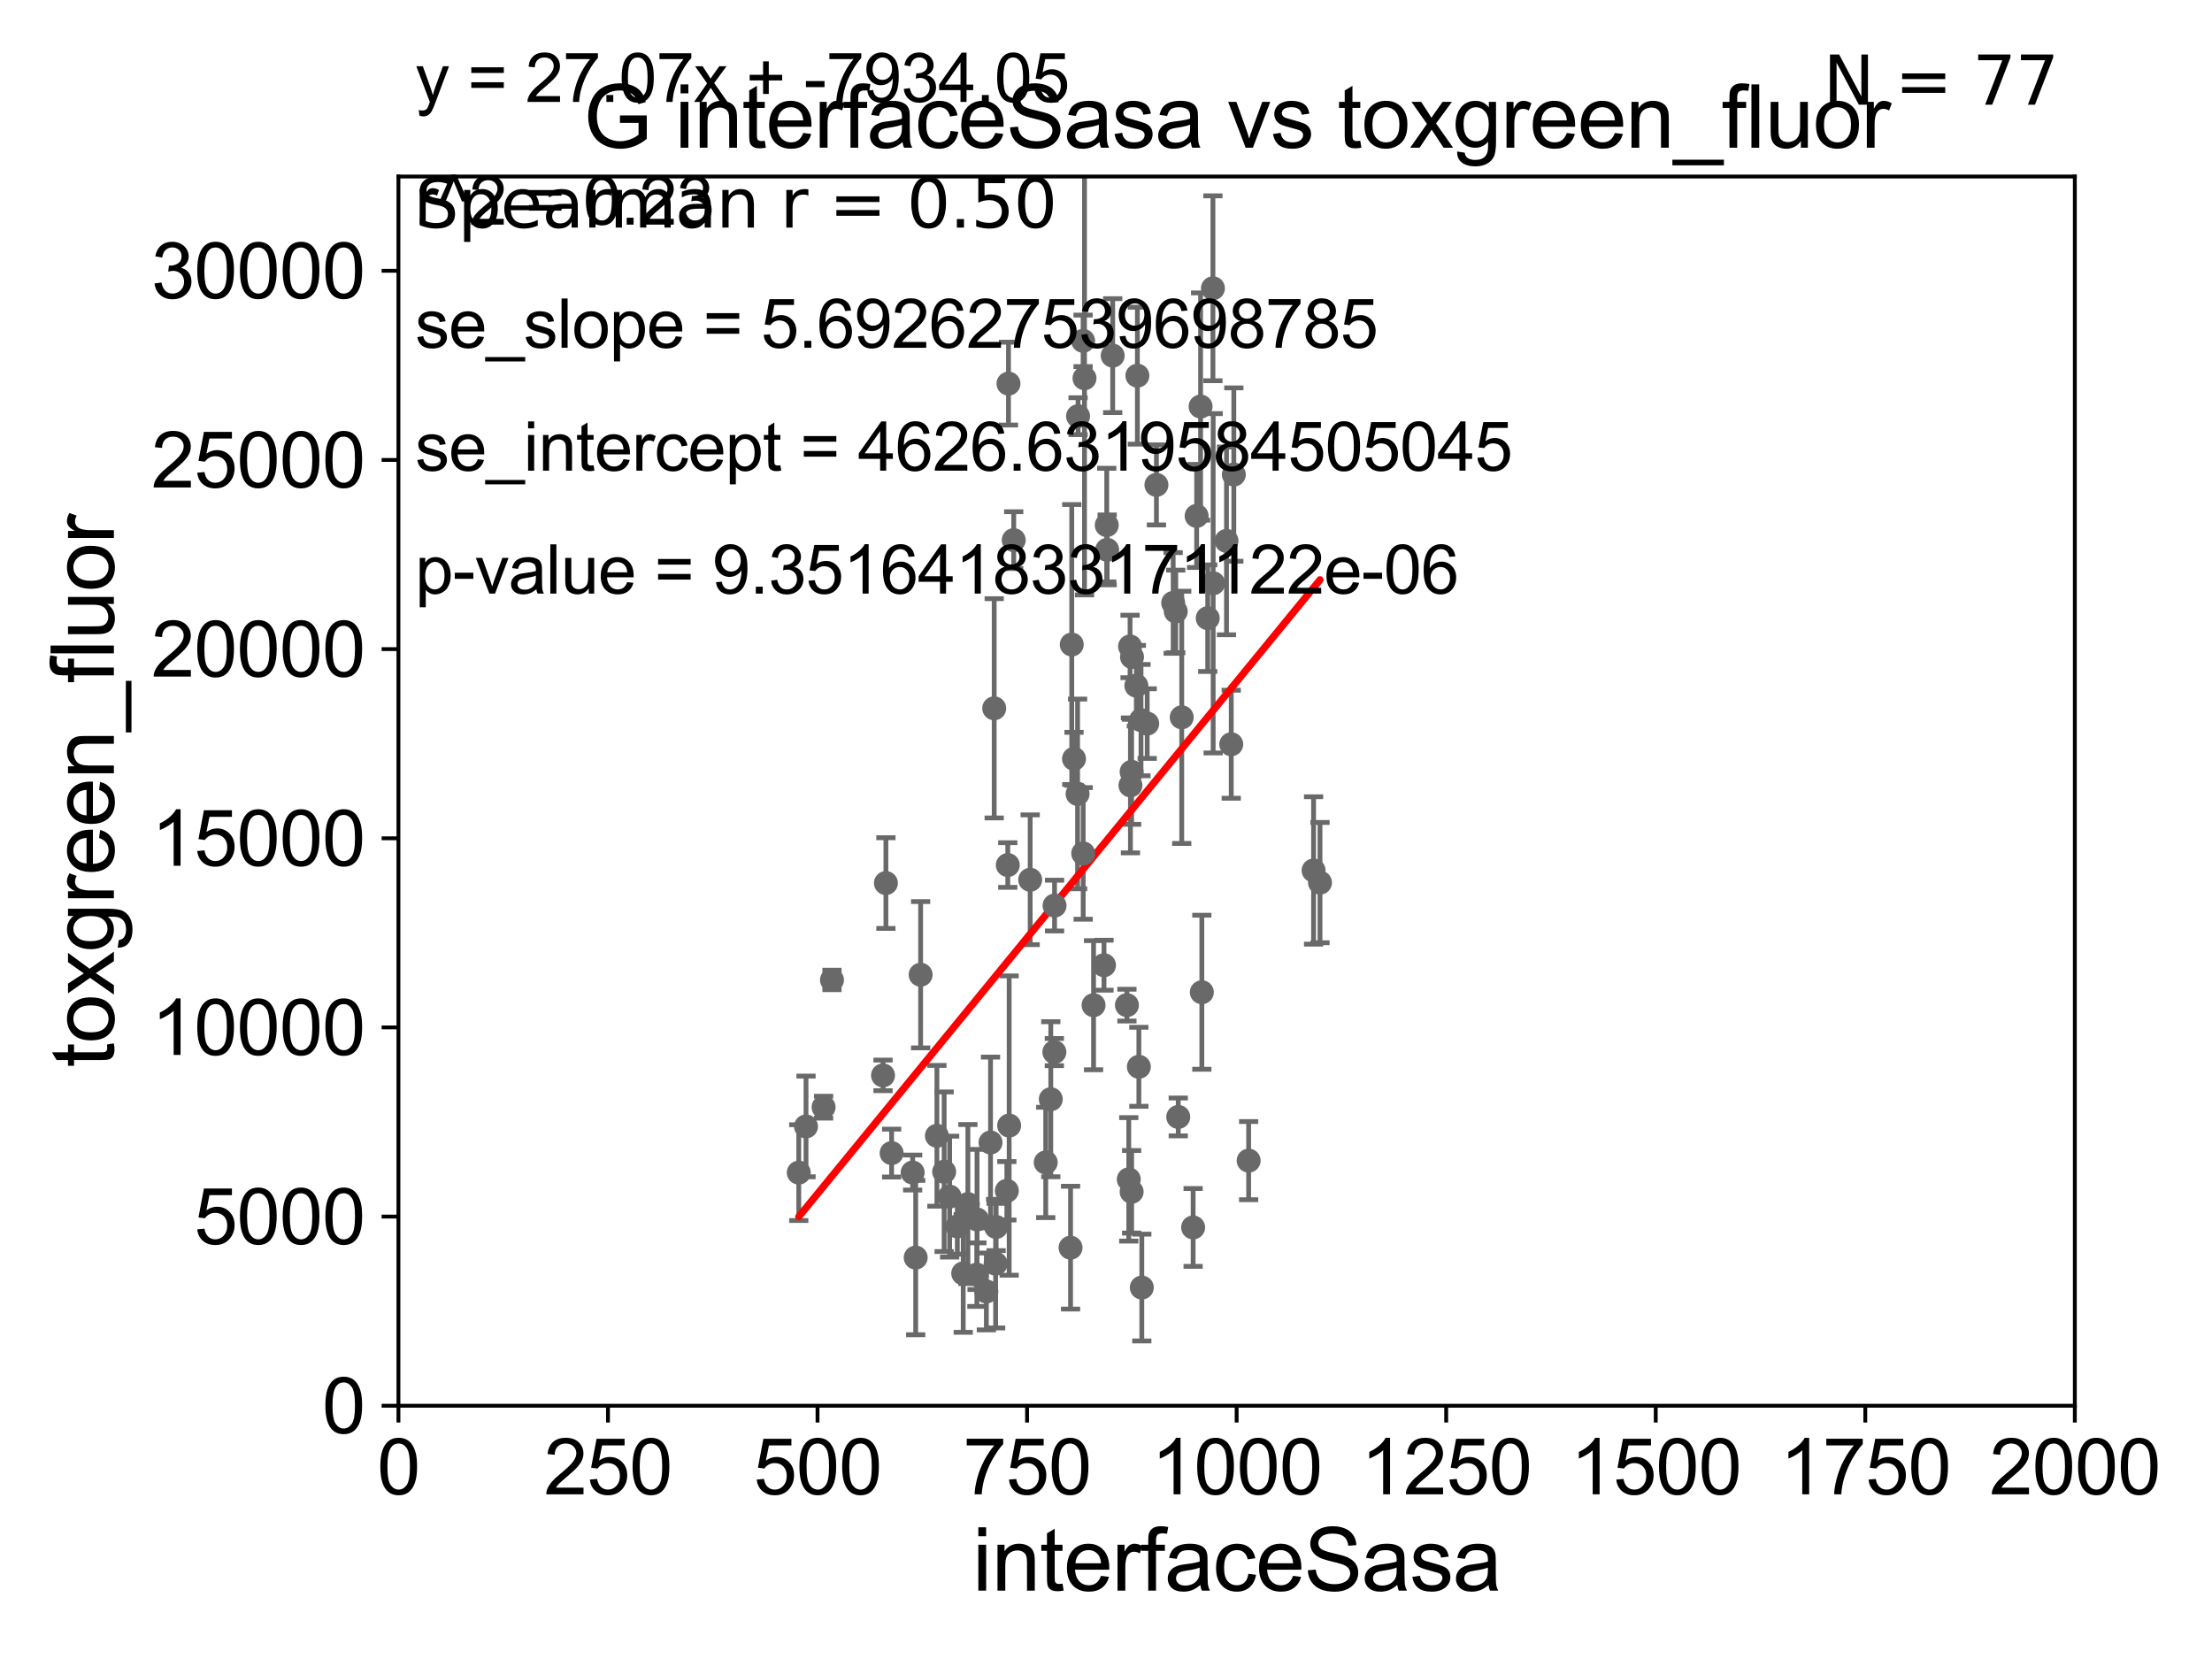 <?xml version="1.0" encoding="utf-8" standalone="no"?>
<!DOCTYPE svg PUBLIC "-//W3C//DTD SVG 1.1//EN"
  "http://www.w3.org/Graphics/SVG/1.1/DTD/svg11.dtd">
<svg xmlns:xlink="http://www.w3.org/1999/xlink" width="460.8pt" height="345.6pt" viewBox="0 0 460.8 345.6" xmlns="http://www.w3.org/2000/svg" version="1.1">
 <defs>
  <style type="text/css">*{stroke-linejoin: round; stroke-linecap: butt}</style>
 </defs>
 <g id="figure_1">
  <g id="patch_1">
   <path d="M 0 345.6 
L 460.8 345.6 
L 460.8 0 
L 0 0 
z
" style="fill: #ffffff"/>
  </g>
  <g id="axes_1">
   <g id="patch_2">
    <path d="M 83 292.84 
L 432.225 292.84 
L 432.225 36.775 
L 83 36.775 
z
" style="fill: #ffffff"/>
   </g>
   <g id="PathCollection_1">
    <defs>
     <path id="m53ad276cbc" d="M 0 1.118 
C 0.297 1.118 0.581 1 0.791 0.791 
C 1 0.581 1.118 0.297 1.118 0 
C 1.118 -0.297 1 -0.581 0.791 -0.791 
C 0.581 -1 0.297 -1.118 0 -1.118 
C -0.297 -1.118 -0.581 -1 -0.791 -0.791 
C -1 -0.581 -1.118 -0.297 -1.118 0 
C -1.118 0.297 -1 0.581 -0.791 0.791 
C -0.581 1 -0.297 1.118 0 1.118 
z
" style="stroke: #696969"/>
    </defs>
    <g clip-path="url(#p21f7ecb9d3)">
     <use xlink:href="#m53ad276cbc" x="252.725" y="121.509" style="fill: #696969; stroke: #696969"/>
     <use xlink:href="#m53ad276cbc" x="225.65" y="177.783" style="fill: #696969; stroke: #696969"/>
     <use xlink:href="#m53ad276cbc" x="166.398" y="244.277" style="fill: #696969; stroke: #696969"/>
     <use xlink:href="#m53ad276cbc" x="250.364" y="206.701" style="fill: #696969; stroke: #696969"/>
     <use xlink:href="#m53ad276cbc" x="205.477" y="269.033" style="fill: #696969; stroke: #696969"/>
     <use xlink:href="#m53ad276cbc" x="248.55" y="255.698" style="fill: #696969; stroke: #696969"/>
     <use xlink:href="#m53ad276cbc" x="245.451" y="232.681" style="fill: #696969; stroke: #696969"/>
     <use xlink:href="#m53ad276cbc" x="191.784" y="203.052" style="fill: #696969; stroke: #696969"/>
     <use xlink:href="#m53ad276cbc" x="235.739" y="248.27" style="fill: #696969; stroke: #696969"/>
     <use xlink:href="#m53ad276cbc" x="237.247" y="222.232" style="fill: #696969; stroke: #696969"/>
     <use xlink:href="#m53ad276cbc" x="184.551" y="183.96" style="fill: #696969; stroke: #696969"/>
     <use xlink:href="#m53ad276cbc" x="235.735" y="160.788" style="fill: #696969; stroke: #696969"/>
     <use xlink:href="#m53ad276cbc" x="171.569" y="230.647" style="fill: #696969; stroke: #696969"/>
     <use xlink:href="#m53ad276cbc" x="274.983" y="183.863" style="fill: #696969; stroke: #696969"/>
     <use xlink:href="#m53ad276cbc" x="210.085" y="79.913" style="fill: #696969; stroke: #696969"/>
     <use xlink:href="#m53ad276cbc" x="235.493" y="163.613" style="fill: #696969; stroke: #696969"/>
     <use xlink:href="#m53ad276cbc" x="207.111" y="147.554" style="fill: #696969; stroke: #696969"/>
     <use xlink:href="#m53ad276cbc" x="236.724" y="142.84" style="fill: #696969; stroke: #696969"/>
     <use xlink:href="#m53ad276cbc" x="255.503" y="112.679" style="fill: #696969; stroke: #696969"/>
     <use xlink:href="#m53ad276cbc" x="273.642" y="181.333" style="fill: #696969; stroke: #696969"/>
     <use xlink:href="#m53ad276cbc" x="235.145" y="245.681" style="fill: #696969; stroke: #696969"/>
     <use xlink:href="#m53ad276cbc" x="260.116" y="241.779" style="fill: #696969; stroke: #696969"/>
     <use xlink:href="#m53ad276cbc" x="218.899" y="228.989" style="fill: #696969; stroke: #696969"/>
     <use xlink:href="#m53ad276cbc" x="223.017" y="259.913" style="fill: #696969; stroke: #696969"/>
     <use xlink:href="#m53ad276cbc" x="234.761" y="209.388" style="fill: #696969; stroke: #696969"/>
     <use xlink:href="#m53ad276cbc" x="190.755" y="261.975" style="fill: #696969; stroke: #696969"/>
     <use xlink:href="#m53ad276cbc" x="201.628" y="250.824" style="fill: #696969; stroke: #696969"/>
     <use xlink:href="#m53ad276cbc" x="197.827" y="249.277" style="fill: #696969; stroke: #696969"/>
     <use xlink:href="#m53ad276cbc" x="185.74" y="240.209" style="fill: #696969; stroke: #696969"/>
     <use xlink:href="#m53ad276cbc" x="203.535" y="254.037" style="fill: #696969; stroke: #696969"/>
     <use xlink:href="#m53ad276cbc" x="183.95" y="224.022" style="fill: #696969; stroke: #696969"/>
     <use xlink:href="#m53ad276cbc" x="206.346" y="238" style="fill: #696969; stroke: #696969"/>
     <use xlink:href="#m53ad276cbc" x="200.657" y="265.272" style="fill: #696969; stroke: #696969"/>
     <use xlink:href="#m53ad276cbc" x="173.315" y="204.143" style="fill: #696969; stroke: #696969"/>
     <use xlink:href="#m53ad276cbc" x="209.744" y="248.062" style="fill: #696969; stroke: #696969"/>
     <use xlink:href="#m53ad276cbc" x="196.685" y="244.096" style="fill: #696969; stroke: #696969"/>
     <use xlink:href="#m53ad276cbc" x="217.845" y="242.157" style="fill: #696969; stroke: #696969"/>
     <use xlink:href="#m53ad276cbc" x="195.173" y="236.609" style="fill: #696969; stroke: #696969"/>
     <use xlink:href="#m53ad276cbc" x="244.393" y="125.604" style="fill: #696969; stroke: #696969"/>
     <use xlink:href="#m53ad276cbc" x="199.43" y="255.473" style="fill: #696969; stroke: #696969"/>
     <use xlink:href="#m53ad276cbc" x="209.94" y="180.204" style="fill: #696969; stroke: #696969"/>
     <use xlink:href="#m53ad276cbc" x="207.511" y="255.603" style="fill: #696969; stroke: #696969"/>
     <use xlink:href="#m53ad276cbc" x="207.41" y="263.244" style="fill: #696969; stroke: #696969"/>
     <use xlink:href="#m53ad276cbc" x="230.645" y="114.543" style="fill: #696969; stroke: #696969"/>
     <use xlink:href="#m53ad276cbc" x="190.121" y="244.261" style="fill: #696969; stroke: #696969"/>
     <use xlink:href="#m53ad276cbc" x="203.504" y="265.53" style="fill: #696969; stroke: #696969"/>
     <use xlink:href="#m53ad276cbc" x="223.738" y="158.076" style="fill: #696969; stroke: #696969"/>
     <use xlink:href="#m53ad276cbc" x="227.808" y="209.4" style="fill: #696969; stroke: #696969"/>
     <use xlink:href="#m53ad276cbc" x="229.984" y="201.071" style="fill: #696969; stroke: #696969"/>
     <use xlink:href="#m53ad276cbc" x="230.555" y="109.389" style="fill: #696969; stroke: #696969"/>
     <use xlink:href="#m53ad276cbc" x="250.106" y="84.686" style="fill: #696969; stroke: #696969"/>
     <use xlink:href="#m53ad276cbc" x="219.641" y="219.168" style="fill: #696969; stroke: #696969"/>
     <use xlink:href="#m53ad276cbc" x="219.685" y="188.648" style="fill: #696969; stroke: #696969"/>
     <use xlink:href="#m53ad276cbc" x="223.268" y="134.265" style="fill: #696969; stroke: #696969"/>
     <use xlink:href="#m53ad276cbc" x="240.907" y="101.009" style="fill: #696969; stroke: #696969"/>
     <use xlink:href="#m53ad276cbc" x="236.938" y="78.259" style="fill: #696969; stroke: #696969"/>
     <use xlink:href="#m53ad276cbc" x="246.177" y="149.433" style="fill: #696969; stroke: #696969"/>
     <use xlink:href="#m53ad276cbc" x="235.411" y="134.669" style="fill: #696969; stroke: #696969"/>
     <use xlink:href="#m53ad276cbc" x="256.49" y="155.039" style="fill: #696969; stroke: #696969"/>
     <use xlink:href="#m53ad276cbc" x="249.283" y="107.477" style="fill: #696969; stroke: #696969"/>
     <use xlink:href="#m53ad276cbc" x="238.983" y="150.741" style="fill: #696969; stroke: #696969"/>
     <use xlink:href="#m53ad276cbc" x="252.676" y="60.054" style="fill: #696969; stroke: #696969"/>
     <use xlink:href="#m53ad276cbc" x="257.029" y="98.854" style="fill: #696969; stroke: #696969"/>
     <use xlink:href="#m53ad276cbc" x="214.605" y="183.272" style="fill: #696969; stroke: #696969"/>
     <use xlink:href="#m53ad276cbc" x="235.821" y="136.865" style="fill: #696969; stroke: #696969"/>
     <use xlink:href="#m53ad276cbc" x="237.693" y="150.011" style="fill: #696969; stroke: #696969"/>
     <use xlink:href="#m53ad276cbc" x="167.909" y="234.659" style="fill: #696969; stroke: #696969"/>
     <use xlink:href="#m53ad276cbc" x="224.48" y="165.387" style="fill: #696969; stroke: #696969"/>
     <use xlink:href="#m53ad276cbc" x="224.583" y="86.698" style="fill: #696969; stroke: #696969"/>
     <use xlink:href="#m53ad276cbc" x="225.922" y="78.794" style="fill: #696969; stroke: #696969"/>
     <use xlink:href="#m53ad276cbc" x="231.796" y="74.086" style="fill: #696969; stroke: #696969"/>
     <use xlink:href="#m53ad276cbc" x="210.226" y="234.475" style="fill: #696969; stroke: #696969"/>
     <use xlink:href="#m53ad276cbc" x="211.178" y="112.516" style="fill: #696969; stroke: #696969"/>
     <use xlink:href="#m53ad276cbc" x="251.592" y="128.779" style="fill: #696969; stroke: #696969"/>
     <use xlink:href="#m53ad276cbc" x="237.86" y="268.22" style="fill: #696969; stroke: #696969"/>
     <use xlink:href="#m53ad276cbc" x="225.63" y="71.003" style="fill: #696969; stroke: #696969"/>
     <use xlink:href="#m53ad276cbc" x="244.929" y="127.368" style="fill: #696969; stroke: #696969"/>
    </g>
   </g>
   <g id="matplotlib.axis_1">
    <g id="xtick_1">
     <g id="line2d_1">
      <defs>
       <path id="m88c9e33bb8" d="M 0 0 
L 0 3.5 
" style="stroke: #000000; stroke-width: 0.8"/>
      </defs>
      <g>
       <use xlink:href="#m88c9e33bb8" x="83" y="292.84" style="stroke: #000000; stroke-width: 0.8"/>
      </g>
     </g>
     <g id="text_1">
      <!-- 0 -->
      <g transform="translate(78.551 311.293)scale(0.16 -0.16)">
       <defs>
        <path id="ArialMT-30" d="M 266 2259 
Q 266 3072 433 3567 
Q 600 4063 929 4331 
Q 1259 4600 1759 4600 
Q 2128 4600 2406 4451 
Q 2684 4303 2865 4023 
Q 3047 3744 3150 3342 
Q 3253 2941 3253 2259 
Q 3253 1453 3087 958 
Q 2922 463 2592 192 
Q 2263 -78 1759 -78 
Q 1097 -78 719 397 
Q 266 969 266 2259 
z
M 844 2259 
Q 844 1131 1108 757 
Q 1372 384 1759 384 
Q 2147 384 2411 759 
Q 2675 1134 2675 2259 
Q 2675 3391 2411 3762 
Q 2147 4134 1753 4134 
Q 1366 4134 1134 3806 
Q 844 3388 844 2259 
z
" transform="scale(0.016)"/>
       </defs>
       <use xlink:href="#ArialMT-30"/>
      </g>
     </g>
    </g>
    <g id="xtick_2">
     <g id="line2d_2">
      <g>
       <use xlink:href="#m88c9e33bb8" x="126.653" y="292.84" style="stroke: #000000; stroke-width: 0.8"/>
      </g>
     </g>
     <g id="text_2">
      <!-- 250 -->
      <g transform="translate(113.307 311.293)scale(0.16 -0.16)">
       <defs>
        <path id="ArialMT-32" d="M 3222 541 
L 3222 0 
L 194 0 
Q 188 203 259 391 
Q 375 700 629 1000 
Q 884 1300 1366 1694 
Q 2113 2306 2375 2664 
Q 2638 3022 2638 3341 
Q 2638 3675 2398 3904 
Q 2159 4134 1775 4134 
Q 1369 4134 1125 3890 
Q 881 3647 878 3216 
L 300 3275 
Q 359 3922 746 4261 
Q 1134 4600 1788 4600 
Q 2447 4600 2831 4234 
Q 3216 3869 3216 3328 
Q 3216 3053 3103 2787 
Q 2991 2522 2730 2228 
Q 2469 1934 1863 1422 
Q 1356 997 1212 845 
Q 1069 694 975 541 
L 3222 541 
z
" transform="scale(0.016)"/>
        <path id="ArialMT-35" d="M 266 1200 
L 856 1250 
Q 922 819 1161 601 
Q 1400 384 1738 384 
Q 2144 384 2425 690 
Q 2706 997 2706 1503 
Q 2706 1984 2436 2262 
Q 2166 2541 1728 2541 
Q 1456 2541 1237 2417 
Q 1019 2294 894 2097 
L 366 2166 
L 809 4519 
L 3088 4519 
L 3088 3981 
L 1259 3981 
L 1013 2750 
Q 1425 3038 1878 3038 
Q 2478 3038 2890 2622 
Q 3303 2206 3303 1553 
Q 3303 931 2941 478 
Q 2500 -78 1738 -78 
Q 1113 -78 717 272 
Q 322 622 266 1200 
z
" transform="scale(0.016)"/>
       </defs>
       <use xlink:href="#ArialMT-32"/>
       <use xlink:href="#ArialMT-35" x="55.615"/>
       <use xlink:href="#ArialMT-30" x="111.23"/>
      </g>
     </g>
    </g>
    <g id="xtick_3">
     <g id="line2d_3">
      <g>
       <use xlink:href="#m88c9e33bb8" x="170.306" y="292.84" style="stroke: #000000; stroke-width: 0.8"/>
      </g>
     </g>
     <g id="text_3">
      <!-- 500 -->
      <g transform="translate(156.96 311.293)scale(0.16 -0.16)">
       <use xlink:href="#ArialMT-35"/>
       <use xlink:href="#ArialMT-30" x="55.615"/>
       <use xlink:href="#ArialMT-30" x="111.23"/>
      </g>
     </g>
    </g>
    <g id="xtick_4">
     <g id="line2d_4">
      <g>
       <use xlink:href="#m88c9e33bb8" x="213.959" y="292.84" style="stroke: #000000; stroke-width: 0.8"/>
      </g>
     </g>
     <g id="text_4">
      <!-- 750 -->
      <g transform="translate(200.613 311.293)scale(0.16 -0.16)">
       <defs>
        <path id="ArialMT-37" d="M 303 3981 
L 303 4522 
L 3269 4522 
L 3269 4084 
Q 2831 3619 2401 2847 
Q 1972 2075 1738 1259 
Q 1569 684 1522 0 
L 944 0 
Q 953 541 1156 1306 
Q 1359 2072 1739 2783 
Q 2119 3494 2547 3981 
L 303 3981 
z
" transform="scale(0.016)"/>
       </defs>
       <use xlink:href="#ArialMT-37"/>
       <use xlink:href="#ArialMT-35" x="55.615"/>
       <use xlink:href="#ArialMT-30" x="111.23"/>
      </g>
     </g>
    </g>
    <g id="xtick_5">
     <g id="line2d_5">
      <g>
       <use xlink:href="#m88c9e33bb8" x="257.613" y="292.84" style="stroke: #000000; stroke-width: 0.8"/>
      </g>
     </g>
     <g id="text_5">
      <!-- 1000 -->
      <g transform="translate(239.817 311.293)scale(0.16 -0.16)">
       <defs>
        <path id="ArialMT-31" d="M 2384 0 
L 1822 0 
L 1822 3584 
Q 1619 3391 1289 3197 
Q 959 3003 697 2906 
L 697 3450 
Q 1169 3672 1522 3987 
Q 1875 4303 2022 4600 
L 2384 4600 
L 2384 0 
z
" transform="scale(0.016)"/>
       </defs>
       <use xlink:href="#ArialMT-31"/>
       <use xlink:href="#ArialMT-30" x="55.615"/>
       <use xlink:href="#ArialMT-30" x="111.23"/>
       <use xlink:href="#ArialMT-30" x="166.846"/>
      </g>
     </g>
    </g>
    <g id="xtick_6">
     <g id="line2d_6">
      <g>
       <use xlink:href="#m88c9e33bb8" x="301.266" y="292.84" style="stroke: #000000; stroke-width: 0.8"/>
      </g>
     </g>
     <g id="text_6">
      <!-- 1250 -->
      <g transform="translate(283.471 311.293)scale(0.16 -0.16)">
       <use xlink:href="#ArialMT-31"/>
       <use xlink:href="#ArialMT-32" x="55.615"/>
       <use xlink:href="#ArialMT-35" x="111.23"/>
       <use xlink:href="#ArialMT-30" x="166.846"/>
      </g>
     </g>
    </g>
    <g id="xtick_7">
     <g id="line2d_7">
      <g>
       <use xlink:href="#m88c9e33bb8" x="344.919" y="292.84" style="stroke: #000000; stroke-width: 0.8"/>
      </g>
     </g>
     <g id="text_7">
      <!-- 1500 -->
      <g transform="translate(327.124 311.293)scale(0.16 -0.16)">
       <use xlink:href="#ArialMT-31"/>
       <use xlink:href="#ArialMT-35" x="55.615"/>
       <use xlink:href="#ArialMT-30" x="111.23"/>
       <use xlink:href="#ArialMT-30" x="166.846"/>
      </g>
     </g>
    </g>
    <g id="xtick_8">
     <g id="line2d_8">
      <g>
       <use xlink:href="#m88c9e33bb8" x="388.572" y="292.84" style="stroke: #000000; stroke-width: 0.8"/>
      </g>
     </g>
     <g id="text_8">
      <!-- 1750 -->
      <g transform="translate(370.777 311.293)scale(0.16 -0.16)">
       <use xlink:href="#ArialMT-31"/>
       <use xlink:href="#ArialMT-37" x="55.615"/>
       <use xlink:href="#ArialMT-35" x="111.23"/>
       <use xlink:href="#ArialMT-30" x="166.846"/>
      </g>
     </g>
    </g>
    <g id="xtick_9">
     <g id="line2d_9">
      <g>
       <use xlink:href="#m88c9e33bb8" x="432.225" y="292.84" style="stroke: #000000; stroke-width: 0.8"/>
      </g>
     </g>
     <g id="text_9">
      <!-- 2000 -->
      <g transform="translate(414.43 311.293)scale(0.16 -0.16)">
       <use xlink:href="#ArialMT-32"/>
       <use xlink:href="#ArialMT-30" x="55.615"/>
       <use xlink:href="#ArialMT-30" x="111.23"/>
       <use xlink:href="#ArialMT-30" x="166.846"/>
      </g>
     </g>
    </g>
    <g id="text_10">
     <!-- interfaceSasa -->
     <g transform="translate(202.583 331.357)scale(0.18 -0.18)">
      <defs>
       <path id="ArialMT-69" d="M 425 3934 
L 425 4581 
L 988 4581 
L 988 3934 
L 425 3934 
z
M 425 0 
L 425 3319 
L 988 3319 
L 988 0 
L 425 0 
z
" transform="scale(0.016)"/>
       <path id="ArialMT-6e" d="M 422 0 
L 422 3319 
L 928 3319 
L 928 2847 
Q 1294 3394 1984 3394 
Q 2284 3394 2536 3286 
Q 2788 3178 2913 3003 
Q 3038 2828 3088 2588 
Q 3119 2431 3119 2041 
L 3119 0 
L 2556 0 
L 2556 2019 
Q 2556 2363 2490 2533 
Q 2425 2703 2258 2804 
Q 2091 2906 1866 2906 
Q 1506 2906 1245 2678 
Q 984 2450 984 1813 
L 984 0 
L 422 0 
z
" transform="scale(0.016)"/>
       <path id="ArialMT-74" d="M 1650 503 
L 1731 6 
Q 1494 -44 1306 -44 
Q 1000 -44 831 53 
Q 663 150 594 308 
Q 525 466 525 972 
L 525 2881 
L 113 2881 
L 113 3319 
L 525 3319 
L 525 4141 
L 1084 4478 
L 1084 3319 
L 1650 3319 
L 1650 2881 
L 1084 2881 
L 1084 941 
Q 1084 700 1114 631 
Q 1144 563 1211 522 
Q 1278 481 1403 481 
Q 1497 481 1650 503 
z
" transform="scale(0.016)"/>
       <path id="ArialMT-65" d="M 2694 1069 
L 3275 997 
Q 3138 488 2766 206 
Q 2394 -75 1816 -75 
Q 1088 -75 661 373 
Q 234 822 234 1631 
Q 234 2469 665 2931 
Q 1097 3394 1784 3394 
Q 2450 3394 2872 2941 
Q 3294 2488 3294 1666 
Q 3294 1616 3291 1516 
L 816 1516 
Q 847 969 1125 678 
Q 1403 388 1819 388 
Q 2128 388 2347 550 
Q 2566 713 2694 1069 
z
M 847 1978 
L 2700 1978 
Q 2663 2397 2488 2606 
Q 2219 2931 1791 2931 
Q 1403 2931 1139 2672 
Q 875 2413 847 1978 
z
" transform="scale(0.016)"/>
       <path id="ArialMT-72" d="M 416 0 
L 416 3319 
L 922 3319 
L 922 2816 
Q 1116 3169 1280 3281 
Q 1444 3394 1641 3394 
Q 1925 3394 2219 3213 
L 2025 2691 
Q 1819 2813 1613 2813 
Q 1428 2813 1281 2702 
Q 1134 2591 1072 2394 
Q 978 2094 978 1738 
L 978 0 
L 416 0 
z
" transform="scale(0.016)"/>
       <path id="ArialMT-66" d="M 556 0 
L 556 2881 
L 59 2881 
L 59 3319 
L 556 3319 
L 556 3672 
Q 556 4006 616 4169 
Q 697 4388 901 4523 
Q 1106 4659 1475 4659 
Q 1713 4659 2000 4603 
L 1916 4113 
Q 1741 4144 1584 4144 
Q 1328 4144 1222 4034 
Q 1116 3925 1116 3625 
L 1116 3319 
L 1763 3319 
L 1763 2881 
L 1116 2881 
L 1116 0 
L 556 0 
z
" transform="scale(0.016)"/>
       <path id="ArialMT-61" d="M 2588 409 
Q 2275 144 1986 34 
Q 1697 -75 1366 -75 
Q 819 -75 525 192 
Q 231 459 231 875 
Q 231 1119 342 1320 
Q 453 1522 633 1644 
Q 813 1766 1038 1828 
Q 1203 1872 1538 1913 
Q 2219 1994 2541 2106 
Q 2544 2222 2544 2253 
Q 2544 2597 2384 2738 
Q 2169 2928 1744 2928 
Q 1347 2928 1158 2789 
Q 969 2650 878 2297 
L 328 2372 
Q 403 2725 575 2942 
Q 747 3159 1072 3276 
Q 1397 3394 1825 3394 
Q 2250 3394 2515 3294 
Q 2781 3194 2906 3042 
Q 3031 2891 3081 2659 
Q 3109 2516 3109 2141 
L 3109 1391 
Q 3109 606 3145 398 
Q 3181 191 3288 0 
L 2700 0 
Q 2613 175 2588 409 
z
M 2541 1666 
Q 2234 1541 1622 1453 
Q 1275 1403 1131 1340 
Q 988 1278 909 1158 
Q 831 1038 831 891 
Q 831 666 1001 516 
Q 1172 366 1500 366 
Q 1825 366 2078 508 
Q 2331 650 2450 897 
Q 2541 1088 2541 1459 
L 2541 1666 
z
" transform="scale(0.016)"/>
       <path id="ArialMT-63" d="M 2588 1216 
L 3141 1144 
Q 3050 572 2676 248 
Q 2303 -75 1759 -75 
Q 1078 -75 664 370 
Q 250 816 250 1647 
Q 250 2184 428 2587 
Q 606 2991 970 3192 
Q 1334 3394 1763 3394 
Q 2303 3394 2647 3120 
Q 2991 2847 3088 2344 
L 2541 2259 
Q 2463 2594 2264 2762 
Q 2066 2931 1784 2931 
Q 1359 2931 1093 2626 
Q 828 2322 828 1663 
Q 828 994 1084 691 
Q 1341 388 1753 388 
Q 2084 388 2306 591 
Q 2528 794 2588 1216 
z
" transform="scale(0.016)"/>
       <path id="ArialMT-53" d="M 288 1472 
L 859 1522 
Q 900 1178 1048 958 
Q 1197 738 1509 602 
Q 1822 466 2213 466 
Q 2559 466 2825 569 
Q 3091 672 3220 851 
Q 3350 1031 3350 1244 
Q 3350 1459 3225 1620 
Q 3100 1781 2813 1891 
Q 2628 1963 1997 2114 
Q 1366 2266 1113 2400 
Q 784 2572 623 2826 
Q 463 3081 463 3397 
Q 463 3744 659 4045 
Q 856 4347 1234 4503 
Q 1613 4659 2075 4659 
Q 2584 4659 2973 4495 
Q 3363 4331 3572 4012 
Q 3781 3694 3797 3291 
L 3216 3247 
Q 3169 3681 2898 3903 
Q 2628 4125 2100 4125 
Q 1550 4125 1298 3923 
Q 1047 3722 1047 3438 
Q 1047 3191 1225 3031 
Q 1400 2872 2139 2705 
Q 2878 2538 3153 2413 
Q 3553 2228 3743 1945 
Q 3934 1663 3934 1294 
Q 3934 928 3725 604 
Q 3516 281 3123 101 
Q 2731 -78 2241 -78 
Q 1619 -78 1198 103 
Q 778 284 539 648 
Q 300 1013 288 1472 
z
" transform="scale(0.016)"/>
       <path id="ArialMT-73" d="M 197 991 
L 753 1078 
Q 800 744 1014 566 
Q 1228 388 1613 388 
Q 2000 388 2187 545 
Q 2375 703 2375 916 
Q 2375 1106 2209 1216 
Q 2094 1291 1634 1406 
Q 1016 1563 777 1677 
Q 538 1791 414 1992 
Q 291 2194 291 2438 
Q 291 2659 392 2848 
Q 494 3038 669 3163 
Q 800 3259 1026 3326 
Q 1253 3394 1513 3394 
Q 1903 3394 2198 3281 
Q 2494 3169 2634 2976 
Q 2775 2784 2828 2463 
L 2278 2388 
Q 2241 2644 2061 2787 
Q 1881 2931 1553 2931 
Q 1166 2931 1000 2803 
Q 834 2675 834 2503 
Q 834 2394 903 2306 
Q 972 2216 1119 2156 
Q 1203 2125 1616 2013 
Q 2213 1853 2448 1751 
Q 2684 1650 2818 1456 
Q 2953 1263 2953 975 
Q 2953 694 2789 445 
Q 2625 197 2315 61 
Q 2006 -75 1616 -75 
Q 969 -75 630 194 
Q 291 463 197 991 
z
" transform="scale(0.016)"/>
      </defs>
      <use xlink:href="#ArialMT-69"/>
      <use xlink:href="#ArialMT-6e" x="22.217"/>
      <use xlink:href="#ArialMT-74" x="77.832"/>
      <use xlink:href="#ArialMT-65" x="105.615"/>
      <use xlink:href="#ArialMT-72" x="161.23"/>
      <use xlink:href="#ArialMT-66" x="194.531"/>
      <use xlink:href="#ArialMT-61" x="222.314"/>
      <use xlink:href="#ArialMT-63" x="277.93"/>
      <use xlink:href="#ArialMT-65" x="327.93"/>
      <use xlink:href="#ArialMT-53" x="383.545"/>
      <use xlink:href="#ArialMT-61" x="450.244"/>
      <use xlink:href="#ArialMT-73" x="505.859"/>
      <use xlink:href="#ArialMT-61" x="555.859"/>
     </g>
    </g>
   </g>
   <g id="matplotlib.axis_2">
    <g id="ytick_1">
     <g id="line2d_10">
      <defs>
       <path id="m856a2d6a0b" d="M 0 0 
L -3.5 0 
" style="stroke: #000000; stroke-width: 0.8"/>
      </defs>
      <g>
       <use xlink:href="#m856a2d6a0b" x="83" y="292.84" style="stroke: #000000; stroke-width: 0.8"/>
      </g>
     </g>
     <g id="text_11">
      <!-- 0 -->
      <g transform="translate(67.103 298.566)scale(0.16 -0.16)">
       <use xlink:href="#ArialMT-30"/>
      </g>
     </g>
    </g>
    <g id="ytick_2">
     <g id="line2d_11">
      <g>
       <use xlink:href="#m856a2d6a0b" x="83" y="253.435" style="stroke: #000000; stroke-width: 0.8"/>
      </g>
     </g>
     <g id="text_12">
      <!-- 5000 -->
      <g transform="translate(40.41 259.162)scale(0.16 -0.16)">
       <use xlink:href="#ArialMT-35"/>
       <use xlink:href="#ArialMT-30" x="55.615"/>
       <use xlink:href="#ArialMT-30" x="111.23"/>
       <use xlink:href="#ArialMT-30" x="166.846"/>
      </g>
     </g>
    </g>
    <g id="ytick_3">
     <g id="line2d_12">
      <g>
       <use xlink:href="#m856a2d6a0b" x="83" y="214.031" style="stroke: #000000; stroke-width: 0.8"/>
      </g>
     </g>
     <g id="text_13">
      <!-- 10000 -->
      <g transform="translate(31.512 219.757)scale(0.16 -0.16)">
       <use xlink:href="#ArialMT-31"/>
       <use xlink:href="#ArialMT-30" x="55.615"/>
       <use xlink:href="#ArialMT-30" x="111.23"/>
       <use xlink:href="#ArialMT-30" x="166.846"/>
       <use xlink:href="#ArialMT-30" x="222.461"/>
      </g>
     </g>
    </g>
    <g id="ytick_4">
     <g id="line2d_13">
      <g>
       <use xlink:href="#m856a2d6a0b" x="83" y="174.626" style="stroke: #000000; stroke-width: 0.8"/>
      </g>
     </g>
     <g id="text_14">
      <!-- 15000 -->
      <g transform="translate(31.512 180.352)scale(0.16 -0.16)">
       <use xlink:href="#ArialMT-31"/>
       <use xlink:href="#ArialMT-35" x="55.615"/>
       <use xlink:href="#ArialMT-30" x="111.23"/>
       <use xlink:href="#ArialMT-30" x="166.846"/>
       <use xlink:href="#ArialMT-30" x="222.461"/>
      </g>
     </g>
    </g>
    <g id="ytick_5">
     <g id="line2d_14">
      <g>
       <use xlink:href="#m856a2d6a0b" x="83" y="135.221" style="stroke: #000000; stroke-width: 0.8"/>
      </g>
     </g>
     <g id="text_15">
      <!-- 20000 -->
      <g transform="translate(31.512 140.948)scale(0.16 -0.16)">
       <use xlink:href="#ArialMT-32"/>
       <use xlink:href="#ArialMT-30" x="55.615"/>
       <use xlink:href="#ArialMT-30" x="111.23"/>
       <use xlink:href="#ArialMT-30" x="166.846"/>
       <use xlink:href="#ArialMT-30" x="222.461"/>
      </g>
     </g>
    </g>
    <g id="ytick_6">
     <g id="line2d_15">
      <g>
       <use xlink:href="#m856a2d6a0b" x="83" y="95.817" style="stroke: #000000; stroke-width: 0.8"/>
      </g>
     </g>
     <g id="text_16">
      <!-- 25000 -->
      <g transform="translate(31.512 101.543)scale(0.16 -0.16)">
       <use xlink:href="#ArialMT-32"/>
       <use xlink:href="#ArialMT-35" x="55.615"/>
       <use xlink:href="#ArialMT-30" x="111.23"/>
       <use xlink:href="#ArialMT-30" x="166.846"/>
       <use xlink:href="#ArialMT-30" x="222.461"/>
      </g>
     </g>
    </g>
    <g id="ytick_7">
     <g id="line2d_16">
      <g>
       <use xlink:href="#m856a2d6a0b" x="83" y="56.412" style="stroke: #000000; stroke-width: 0.8"/>
      </g>
     </g>
     <g id="text_17">
      <!-- 30000 -->
      <g transform="translate(31.512 62.138)scale(0.16 -0.16)">
       <defs>
        <path id="ArialMT-33" d="M 269 1209 
L 831 1284 
Q 928 806 1161 595 
Q 1394 384 1728 384 
Q 2125 384 2398 659 
Q 2672 934 2672 1341 
Q 2672 1728 2419 1979 
Q 2166 2231 1775 2231 
Q 1616 2231 1378 2169 
L 1441 2663 
Q 1497 2656 1531 2656 
Q 1891 2656 2178 2843 
Q 2466 3031 2466 3422 
Q 2466 3731 2256 3934 
Q 2047 4138 1716 4138 
Q 1388 4138 1169 3931 
Q 950 3725 888 3313 
L 325 3413 
Q 428 3978 793 4289 
Q 1159 4600 1703 4600 
Q 2078 4600 2393 4439 
Q 2709 4278 2876 4000 
Q 3044 3722 3044 3409 
Q 3044 3113 2884 2869 
Q 2725 2625 2413 2481 
Q 2819 2388 3044 2092 
Q 3269 1797 3269 1353 
Q 3269 753 2831 336 
Q 2394 -81 1725 -81 
Q 1122 -81 723 278 
Q 325 638 269 1209 
z
" transform="scale(0.016)"/>
       </defs>
       <use xlink:href="#ArialMT-33"/>
       <use xlink:href="#ArialMT-30" x="55.615"/>
       <use xlink:href="#ArialMT-30" x="111.23"/>
       <use xlink:href="#ArialMT-30" x="166.846"/>
       <use xlink:href="#ArialMT-30" x="222.461"/>
      </g>
     </g>
    </g>
    <g id="text_18">
     <!-- toxgreen_fluor -->
     <g transform="translate(23.724 222.34)rotate(-90)scale(0.18 -0.18)">
      <defs>
       <path id="ArialMT-6f" d="M 213 1659 
Q 213 2581 725 3025 
Q 1153 3394 1769 3394 
Q 2453 3394 2887 2945 
Q 3322 2497 3322 1706 
Q 3322 1066 3130 698 
Q 2938 331 2570 128 
Q 2203 -75 1769 -75 
Q 1072 -75 642 372 
Q 213 819 213 1659 
z
M 791 1659 
Q 791 1022 1069 705 
Q 1347 388 1769 388 
Q 2188 388 2466 706 
Q 2744 1025 2744 1678 
Q 2744 2294 2464 2611 
Q 2184 2928 1769 2928 
Q 1347 2928 1069 2612 
Q 791 2297 791 1659 
z
" transform="scale(0.016)"/>
       <path id="ArialMT-78" d="M 47 0 
L 1259 1725 
L 138 3319 
L 841 3319 
L 1350 2541 
Q 1494 2319 1581 2169 
Q 1719 2375 1834 2534 
L 2394 3319 
L 3066 3319 
L 1919 1756 
L 3153 0 
L 2463 0 
L 1781 1031 
L 1600 1309 
L 728 0 
L 47 0 
z
" transform="scale(0.016)"/>
       <path id="ArialMT-67" d="M 319 -275 
L 866 -356 
Q 900 -609 1056 -725 
Q 1266 -881 1628 -881 
Q 2019 -881 2231 -725 
Q 2444 -569 2519 -288 
Q 2563 -116 2559 434 
Q 2191 0 1641 0 
Q 956 0 581 494 
Q 206 988 206 1678 
Q 206 2153 378 2554 
Q 550 2956 876 3175 
Q 1203 3394 1644 3394 
Q 2231 3394 2613 2919 
L 2613 3319 
L 3131 3319 
L 3131 450 
Q 3131 -325 2973 -648 
Q 2816 -972 2473 -1159 
Q 2131 -1347 1631 -1347 
Q 1038 -1347 672 -1080 
Q 306 -813 319 -275 
z
M 784 1719 
Q 784 1066 1043 766 
Q 1303 466 1694 466 
Q 2081 466 2343 764 
Q 2606 1063 2606 1700 
Q 2606 2309 2336 2618 
Q 2066 2928 1684 2928 
Q 1309 2928 1046 2623 
Q 784 2319 784 1719 
z
" transform="scale(0.016)"/>
       <path id="ArialMT-5f" d="M -97 -1272 
L -97 -866 
L 3631 -866 
L 3631 -1272 
L -97 -1272 
z
" transform="scale(0.016)"/>
       <path id="ArialMT-6c" d="M 409 0 
L 409 4581 
L 972 4581 
L 972 0 
L 409 0 
z
" transform="scale(0.016)"/>
       <path id="ArialMT-75" d="M 2597 0 
L 2597 488 
Q 2209 -75 1544 -75 
Q 1250 -75 995 37 
Q 741 150 617 320 
Q 494 491 444 738 
Q 409 903 409 1263 
L 409 3319 
L 972 3319 
L 972 1478 
Q 972 1038 1006 884 
Q 1059 663 1231 536 
Q 1403 409 1656 409 
Q 1909 409 2131 539 
Q 2353 669 2445 892 
Q 2538 1116 2538 1541 
L 2538 3319 
L 3100 3319 
L 3100 0 
L 2597 0 
z
" transform="scale(0.016)"/>
      </defs>
      <use xlink:href="#ArialMT-74"/>
      <use xlink:href="#ArialMT-6f" x="27.783"/>
      <use xlink:href="#ArialMT-78" x="83.398"/>
      <use xlink:href="#ArialMT-67" x="133.398"/>
      <use xlink:href="#ArialMT-72" x="189.014"/>
      <use xlink:href="#ArialMT-65" x="222.314"/>
      <use xlink:href="#ArialMT-65" x="277.93"/>
      <use xlink:href="#ArialMT-6e" x="333.545"/>
      <use xlink:href="#ArialMT-5f" x="389.16"/>
      <use xlink:href="#ArialMT-66" x="444.775"/>
      <use xlink:href="#ArialMT-6c" x="472.559"/>
      <use xlink:href="#ArialMT-75" x="494.775"/>
      <use xlink:href="#ArialMT-6f" x="550.391"/>
      <use xlink:href="#ArialMT-72" x="606.006"/>
     </g>
    </g>
   </g>
   <g id="LineCollection_1">
    <path d="M 252.725 156.853 
L 252.725 86.165 
" clip-path="url(#p21f7ecb9d3)" style="fill: none; stroke: #696969"/>
    <path d="M 225.65 191.488 
L 225.65 164.077 
" clip-path="url(#p21f7ecb9d3)" style="fill: none; stroke: #696969"/>
    <path d="M 166.398 254.255 
L 166.398 234.299 
" clip-path="url(#p21f7ecb9d3)" style="fill: none; stroke: #696969"/>
    <path d="M 250.364 222.743 
L 250.364 190.658 
" clip-path="url(#p21f7ecb9d3)" style="fill: none; stroke: #696969"/>
    <path d="M 205.477 277.041 
L 205.477 261.025 
" clip-path="url(#p21f7ecb9d3)" style="fill: none; stroke: #696969"/>
    <path d="M 248.55 263.806 
L 248.55 247.59 
" clip-path="url(#p21f7ecb9d3)" style="fill: none; stroke: #696969"/>
    <path d="M 245.451 236.627 
L 245.451 228.734 
" clip-path="url(#p21f7ecb9d3)" style="fill: none; stroke: #696969"/>
    <path d="M 191.784 218.291 
L 191.784 187.812 
" clip-path="url(#p21f7ecb9d3)" style="fill: none; stroke: #696969"/>
    <path d="M 235.739 256.868 
L 235.739 239.671 
" clip-path="url(#p21f7ecb9d3)" style="fill: none; stroke: #696969"/>
    <path d="M 237.247 230.461 
L 237.247 214.002 
" clip-path="url(#p21f7ecb9d3)" style="fill: none; stroke: #696969"/>
    <path d="M 184.551 193.404 
L 184.551 174.516 
" clip-path="url(#p21f7ecb9d3)" style="fill: none; stroke: #696969"/>
    <path d="M 235.735 171.716 
L 235.735 149.86 
" clip-path="url(#p21f7ecb9d3)" style="fill: none; stroke: #696969"/>
    <path d="M 171.569 232.928 
L 171.569 228.365 
" clip-path="url(#p21f7ecb9d3)" style="fill: none; stroke: #696969"/>
    <path d="M 274.983 196.395 
L 274.983 171.332 
" clip-path="url(#p21f7ecb9d3)" style="fill: none; stroke: #696969"/>
    <path d="M 210.085 88.543 
L 210.085 71.283 
" clip-path="url(#p21f7ecb9d3)" style="fill: none; stroke: #696969"/>
    <path d="M 235.493 177.668 
L 235.493 149.557 
" clip-path="url(#p21f7ecb9d3)" style="fill: none; stroke: #696969"/>
    <path d="M 207.111 170.389 
L 207.111 124.719 
" clip-path="url(#p21f7ecb9d3)" style="fill: none; stroke: #696969"/>
    <path d="M 236.724 151.238 
L 236.724 134.442 
" clip-path="url(#p21f7ecb9d3)" style="fill: none; stroke: #696969"/>
    <path d="M 255.503 132.241 
L 255.503 93.117 
" clip-path="url(#p21f7ecb9d3)" style="fill: none; stroke: #696969"/>
    <path d="M 273.642 196.682 
L 273.642 165.984 
" clip-path="url(#p21f7ecb9d3)" style="fill: none; stroke: #696969"/>
    <path d="M 235.145 258.54 
L 235.145 232.821 
" clip-path="url(#p21f7ecb9d3)" style="fill: none; stroke: #696969"/>
    <path d="M 260.116 249.921 
L 260.116 233.637 
" clip-path="url(#p21f7ecb9d3)" style="fill: none; stroke: #696969"/>
    <path d="M 218.899 245.137 
L 218.899 212.84 
" clip-path="url(#p21f7ecb9d3)" style="fill: none; stroke: #696969"/>
    <path d="M 223.017 272.705 
L 223.017 247.12 
" clip-path="url(#p21f7ecb9d3)" style="fill: none; stroke: #696969"/>
    <path d="M 234.761 212.701 
L 234.761 206.076 
" clip-path="url(#p21f7ecb9d3)" style="fill: none; stroke: #696969"/>
    <path d="M 190.755 278.053 
L 190.755 245.896 
" clip-path="url(#p21f7ecb9d3)" style="fill: none; stroke: #696969"/>
    <path d="M 201.628 267.388 
L 201.628 234.26 
" clip-path="url(#p21f7ecb9d3)" style="fill: none; stroke: #696969"/>
    <path d="M 197.827 261.868 
L 197.827 236.686 
" clip-path="url(#p21f7ecb9d3)" style="fill: none; stroke: #696969"/>
    <path d="M 185.74 245.196 
L 185.74 235.223 
" clip-path="url(#p21f7ecb9d3)" style="fill: none; stroke: #696969"/>
    <path d="M 203.535 268.638 
L 203.535 239.436 
" clip-path="url(#p21f7ecb9d3)" style="fill: none; stroke: #696969"/>
    <path d="M 183.95 227.21 
L 183.95 220.833 
" clip-path="url(#p21f7ecb9d3)" style="fill: none; stroke: #696969"/>
    <path d="M 206.346 255.789 
L 206.346 220.212 
" clip-path="url(#p21f7ecb9d3)" style="fill: none; stroke: #696969"/>
    <path d="M 200.657 277.542 
L 200.657 253.001 
" clip-path="url(#p21f7ecb9d3)" style="fill: none; stroke: #696969"/>
    <path d="M 173.315 206.174 
L 173.315 202.111 
" clip-path="url(#p21f7ecb9d3)" style="fill: none; stroke: #696969"/>
    <path d="M 209.744 254.149 
L 209.744 241.976 
" clip-path="url(#p21f7ecb9d3)" style="fill: none; stroke: #696969"/>
    <path d="M 196.685 260.72 
L 196.685 227.471 
" clip-path="url(#p21f7ecb9d3)" style="fill: none; stroke: #696969"/>
    <path d="M 217.845 253.647 
L 217.845 230.666 
" clip-path="url(#p21f7ecb9d3)" style="fill: none; stroke: #696969"/>
    <path d="M 195.173 251.274 
L 195.173 221.944 
" clip-path="url(#p21f7ecb9d3)" style="fill: none; stroke: #696969"/>
    <path d="M 244.393 136.09 
L 244.393 115.117 
" clip-path="url(#p21f7ecb9d3)" style="fill: none; stroke: #696969"/>
    <path d="M 199.43 261.269 
L 199.43 249.676 
" clip-path="url(#p21f7ecb9d3)" style="fill: none; stroke: #696969"/>
    <path d="M 209.94 184.856 
L 209.94 175.551 
" clip-path="url(#p21f7ecb9d3)" style="fill: none; stroke: #696969"/>
    <path d="M 207.511 260.527 
L 207.511 250.679 
" clip-path="url(#p21f7ecb9d3)" style="fill: none; stroke: #696969"/>
    <path d="M 207.41 276.639 
L 207.41 249.848 
" clip-path="url(#p21f7ecb9d3)" style="fill: none; stroke: #696969"/>
    <path d="M 230.645 121.822 
L 230.645 107.264 
" clip-path="url(#p21f7ecb9d3)" style="fill: none; stroke: #696969"/>
    <path d="M 190.121 247.901 
L 190.121 240.621 
" clip-path="url(#p21f7ecb9d3)" style="fill: none; stroke: #696969"/>
    <path d="M 203.504 272.148 
L 203.504 258.911 
" clip-path="url(#p21f7ecb9d3)" style="fill: none; stroke: #696969"/>
    <path d="M 223.738 163.596 
L 223.738 152.555 
" clip-path="url(#p21f7ecb9d3)" style="fill: none; stroke: #696969"/>
    <path d="M 227.808 222.85 
L 227.808 195.951 
" clip-path="url(#p21f7ecb9d3)" style="fill: none; stroke: #696969"/>
    <path d="M 229.984 206.275 
L 229.984 195.868 
" clip-path="url(#p21f7ecb9d3)" style="fill: none; stroke: #696969"/>
    <path d="M 230.555 121.222 
L 230.555 97.555 
" clip-path="url(#p21f7ecb9d3)" style="fill: none; stroke: #696969"/>
    <path d="M 250.106 108.359 
L 250.106 61.014 
" clip-path="url(#p21f7ecb9d3)" style="fill: none; stroke: #696969"/>
    <path d="M 219.641 222 
L 219.641 216.336 
" clip-path="url(#p21f7ecb9d3)" style="fill: none; stroke: #696969"/>
    <path d="M 219.685 193.934 
L 219.685 183.362 
" clip-path="url(#p21f7ecb9d3)" style="fill: none; stroke: #696969"/>
    <path d="M 223.268 163.427 
L 223.268 105.104 
" clip-path="url(#p21f7ecb9d3)" style="fill: none; stroke: #696969"/>
    <path d="M 240.907 109.352 
L 240.907 92.666 
" clip-path="url(#p21f7ecb9d3)" style="fill: none; stroke: #696969"/>
    <path d="M 236.938 92.522 
L 236.938 63.995 
" clip-path="url(#p21f7ecb9d3)" style="fill: none; stroke: #696969"/>
    <path d="M 246.177 175.705 
L 246.177 123.161 
" clip-path="url(#p21f7ecb9d3)" style="fill: none; stroke: #696969"/>
    <path d="M 235.411 141.174 
L 235.411 128.164 
" clip-path="url(#p21f7ecb9d3)" style="fill: none; stroke: #696969"/>
    <path d="M 256.49 166.291 
L 256.49 143.787 
" clip-path="url(#p21f7ecb9d3)" style="fill: none; stroke: #696969"/>
    <path d="M 249.283 118.22 
L 249.283 96.734 
" clip-path="url(#p21f7ecb9d3)" style="fill: none; stroke: #696969"/>
    <path d="M 238.983 157.997 
L 238.983 143.485 
" clip-path="url(#p21f7ecb9d3)" style="fill: none; stroke: #696969"/>
    <path d="M 252.676 79.311 
L 252.676 40.796 
" clip-path="url(#p21f7ecb9d3)" style="fill: none; stroke: #696969"/>
    <path d="M 257.029 116.912 
L 257.029 80.797 
" clip-path="url(#p21f7ecb9d3)" style="fill: none; stroke: #696969"/>
    <path d="M 214.605 196.787 
L 214.605 169.756 
" clip-path="url(#p21f7ecb9d3)" style="fill: none; stroke: #696969"/>
    <path d="M 235.821 137.403 
L 235.821 136.327 
" clip-path="url(#p21f7ecb9d3)" style="fill: none; stroke: #696969"/>
    <path d="M 237.693 161.605 
L 237.693 138.416 
" clip-path="url(#p21f7ecb9d3)" style="fill: none; stroke: #696969"/>
    <path d="M 167.909 245.147 
L 167.909 224.171 
" clip-path="url(#p21f7ecb9d3)" style="fill: none; stroke: #696969"/>
    <path d="M 224.48 185.147 
L 224.48 145.627 
" clip-path="url(#p21f7ecb9d3)" style="fill: none; stroke: #696969"/>
    <path d="M 224.583 90.541 
L 224.583 82.854 
" clip-path="url(#p21f7ecb9d3)" style="fill: none; stroke: #696969"/>
    <path d="M 225.922 123.929 
L 225.922 33.658 
" clip-path="url(#p21f7ecb9d3)" style="fill: none; stroke: #696969"/>
    <path d="M 231.796 85.949 
L 231.796 62.223 
" clip-path="url(#p21f7ecb9d3)" style="fill: none; stroke: #696969"/>
    <path d="M 210.226 265.648 
L 210.226 203.303 
" clip-path="url(#p21f7ecb9d3)" style="fill: none; stroke: #696969"/>
    <path d="M 211.178 118.43 
L 211.178 106.603 
" clip-path="url(#p21f7ecb9d3)" style="fill: none; stroke: #696969"/>
    <path d="M 251.592 139.882 
L 251.592 117.676 
" clip-path="url(#p21f7ecb9d3)" style="fill: none; stroke: #696969"/>
    <path d="M 237.86 279.341 
L 237.86 257.098 
" clip-path="url(#p21f7ecb9d3)" style="fill: none; stroke: #696969"/>
    <path d="M 225.63 76.37 
L 225.63 65.636 
" clip-path="url(#p21f7ecb9d3)" style="fill: none; stroke: #696969"/>
    <path d="M 244.929 135.966 
L 244.929 118.769 
" clip-path="url(#p21f7ecb9d3)" style="fill: none; stroke: #696969"/>
   </g>
   <g id="line2d_17">
    <defs>
     <path id="m890f16ddbd" d="M 2 0 
L -2 -0 
" style="stroke: #696969"/>
    </defs>
    <g clip-path="url(#p21f7ecb9d3)">
     <use xlink:href="#m890f16ddbd" x="252.725" y="156.853" style="fill: #696969; stroke: #696969"/>
     <use xlink:href="#m890f16ddbd" x="225.65" y="191.488" style="fill: #696969; stroke: #696969"/>
     <use xlink:href="#m890f16ddbd" x="166.398" y="254.255" style="fill: #696969; stroke: #696969"/>
     <use xlink:href="#m890f16ddbd" x="250.364" y="222.743" style="fill: #696969; stroke: #696969"/>
     <use xlink:href="#m890f16ddbd" x="205.477" y="277.041" style="fill: #696969; stroke: #696969"/>
     <use xlink:href="#m890f16ddbd" x="248.55" y="263.806" style="fill: #696969; stroke: #696969"/>
     <use xlink:href="#m890f16ddbd" x="245.451" y="236.627" style="fill: #696969; stroke: #696969"/>
     <use xlink:href="#m890f16ddbd" x="191.784" y="218.291" style="fill: #696969; stroke: #696969"/>
     <use xlink:href="#m890f16ddbd" x="235.739" y="256.868" style="fill: #696969; stroke: #696969"/>
     <use xlink:href="#m890f16ddbd" x="237.247" y="230.461" style="fill: #696969; stroke: #696969"/>
     <use xlink:href="#m890f16ddbd" x="184.551" y="193.404" style="fill: #696969; stroke: #696969"/>
     <use xlink:href="#m890f16ddbd" x="235.735" y="171.716" style="fill: #696969; stroke: #696969"/>
     <use xlink:href="#m890f16ddbd" x="171.569" y="232.928" style="fill: #696969; stroke: #696969"/>
     <use xlink:href="#m890f16ddbd" x="274.983" y="196.395" style="fill: #696969; stroke: #696969"/>
     <use xlink:href="#m890f16ddbd" x="210.085" y="88.543" style="fill: #696969; stroke: #696969"/>
     <use xlink:href="#m890f16ddbd" x="235.493" y="177.668" style="fill: #696969; stroke: #696969"/>
     <use xlink:href="#m890f16ddbd" x="207.111" y="170.389" style="fill: #696969; stroke: #696969"/>
     <use xlink:href="#m890f16ddbd" x="236.724" y="151.238" style="fill: #696969; stroke: #696969"/>
     <use xlink:href="#m890f16ddbd" x="255.503" y="132.241" style="fill: #696969; stroke: #696969"/>
     <use xlink:href="#m890f16ddbd" x="273.642" y="196.682" style="fill: #696969; stroke: #696969"/>
     <use xlink:href="#m890f16ddbd" x="235.145" y="258.54" style="fill: #696969; stroke: #696969"/>
     <use xlink:href="#m890f16ddbd" x="260.116" y="249.921" style="fill: #696969; stroke: #696969"/>
     <use xlink:href="#m890f16ddbd" x="218.899" y="245.137" style="fill: #696969; stroke: #696969"/>
     <use xlink:href="#m890f16ddbd" x="223.017" y="272.705" style="fill: #696969; stroke: #696969"/>
     <use xlink:href="#m890f16ddbd" x="234.761" y="212.701" style="fill: #696969; stroke: #696969"/>
     <use xlink:href="#m890f16ddbd" x="190.755" y="278.053" style="fill: #696969; stroke: #696969"/>
     <use xlink:href="#m890f16ddbd" x="201.628" y="267.388" style="fill: #696969; stroke: #696969"/>
     <use xlink:href="#m890f16ddbd" x="197.827" y="261.868" style="fill: #696969; stroke: #696969"/>
     <use xlink:href="#m890f16ddbd" x="185.74" y="245.196" style="fill: #696969; stroke: #696969"/>
     <use xlink:href="#m890f16ddbd" x="203.535" y="268.638" style="fill: #696969; stroke: #696969"/>
     <use xlink:href="#m890f16ddbd" x="183.95" y="227.21" style="fill: #696969; stroke: #696969"/>
     <use xlink:href="#m890f16ddbd" x="206.346" y="255.789" style="fill: #696969; stroke: #696969"/>
     <use xlink:href="#m890f16ddbd" x="200.657" y="277.542" style="fill: #696969; stroke: #696969"/>
     <use xlink:href="#m890f16ddbd" x="173.315" y="206.174" style="fill: #696969; stroke: #696969"/>
     <use xlink:href="#m890f16ddbd" x="209.744" y="254.149" style="fill: #696969; stroke: #696969"/>
     <use xlink:href="#m890f16ddbd" x="196.685" y="260.72" style="fill: #696969; stroke: #696969"/>
     <use xlink:href="#m890f16ddbd" x="217.845" y="253.647" style="fill: #696969; stroke: #696969"/>
     <use xlink:href="#m890f16ddbd" x="195.173" y="251.274" style="fill: #696969; stroke: #696969"/>
     <use xlink:href="#m890f16ddbd" x="244.393" y="136.09" style="fill: #696969; stroke: #696969"/>
     <use xlink:href="#m890f16ddbd" x="199.43" y="261.269" style="fill: #696969; stroke: #696969"/>
     <use xlink:href="#m890f16ddbd" x="209.94" y="184.856" style="fill: #696969; stroke: #696969"/>
     <use xlink:href="#m890f16ddbd" x="207.511" y="260.527" style="fill: #696969; stroke: #696969"/>
     <use xlink:href="#m890f16ddbd" x="207.41" y="276.639" style="fill: #696969; stroke: #696969"/>
     <use xlink:href="#m890f16ddbd" x="230.645" y="121.822" style="fill: #696969; stroke: #696969"/>
     <use xlink:href="#m890f16ddbd" x="190.121" y="247.901" style="fill: #696969; stroke: #696969"/>
     <use xlink:href="#m890f16ddbd" x="203.504" y="272.148" style="fill: #696969; stroke: #696969"/>
     <use xlink:href="#m890f16ddbd" x="223.738" y="163.596" style="fill: #696969; stroke: #696969"/>
     <use xlink:href="#m890f16ddbd" x="227.808" y="222.85" style="fill: #696969; stroke: #696969"/>
     <use xlink:href="#m890f16ddbd" x="229.984" y="206.275" style="fill: #696969; stroke: #696969"/>
     <use xlink:href="#m890f16ddbd" x="230.555" y="121.222" style="fill: #696969; stroke: #696969"/>
     <use xlink:href="#m890f16ddbd" x="250.106" y="108.359" style="fill: #696969; stroke: #696969"/>
     <use xlink:href="#m890f16ddbd" x="219.641" y="222" style="fill: #696969; stroke: #696969"/>
     <use xlink:href="#m890f16ddbd" x="219.685" y="193.934" style="fill: #696969; stroke: #696969"/>
     <use xlink:href="#m890f16ddbd" x="223.268" y="163.427" style="fill: #696969; stroke: #696969"/>
     <use xlink:href="#m890f16ddbd" x="240.907" y="109.352" style="fill: #696969; stroke: #696969"/>
     <use xlink:href="#m890f16ddbd" x="236.938" y="92.522" style="fill: #696969; stroke: #696969"/>
     <use xlink:href="#m890f16ddbd" x="246.177" y="175.705" style="fill: #696969; stroke: #696969"/>
     <use xlink:href="#m890f16ddbd" x="235.411" y="141.174" style="fill: #696969; stroke: #696969"/>
     <use xlink:href="#m890f16ddbd" x="256.49" y="166.291" style="fill: #696969; stroke: #696969"/>
     <use xlink:href="#m890f16ddbd" x="249.283" y="118.22" style="fill: #696969; stroke: #696969"/>
     <use xlink:href="#m890f16ddbd" x="238.983" y="157.997" style="fill: #696969; stroke: #696969"/>
     <use xlink:href="#m890f16ddbd" x="252.676" y="79.311" style="fill: #696969; stroke: #696969"/>
     <use xlink:href="#m890f16ddbd" x="257.029" y="116.912" style="fill: #696969; stroke: #696969"/>
     <use xlink:href="#m890f16ddbd" x="214.605" y="196.787" style="fill: #696969; stroke: #696969"/>
     <use xlink:href="#m890f16ddbd" x="235.821" y="137.403" style="fill: #696969; stroke: #696969"/>
     <use xlink:href="#m890f16ddbd" x="237.693" y="161.605" style="fill: #696969; stroke: #696969"/>
     <use xlink:href="#m890f16ddbd" x="167.909" y="245.147" style="fill: #696969; stroke: #696969"/>
     <use xlink:href="#m890f16ddbd" x="224.48" y="185.147" style="fill: #696969; stroke: #696969"/>
     <use xlink:href="#m890f16ddbd" x="224.583" y="90.541" style="fill: #696969; stroke: #696969"/>
     <use xlink:href="#m890f16ddbd" x="225.922" y="123.929" style="fill: #696969; stroke: #696969"/>
     <use xlink:href="#m890f16ddbd" x="231.796" y="85.949" style="fill: #696969; stroke: #696969"/>
     <use xlink:href="#m890f16ddbd" x="210.226" y="265.648" style="fill: #696969; stroke: #696969"/>
     <use xlink:href="#m890f16ddbd" x="211.178" y="118.43" style="fill: #696969; stroke: #696969"/>
     <use xlink:href="#m890f16ddbd" x="251.592" y="139.882" style="fill: #696969; stroke: #696969"/>
     <use xlink:href="#m890f16ddbd" x="237.86" y="279.341" style="fill: #696969; stroke: #696969"/>
     <use xlink:href="#m890f16ddbd" x="225.63" y="76.37" style="fill: #696969; stroke: #696969"/>
     <use xlink:href="#m890f16ddbd" x="244.929" y="135.966" style="fill: #696969; stroke: #696969"/>
    </g>
   </g>
   <g id="line2d_18">
    <g clip-path="url(#p21f7ecb9d3)">
     <use xlink:href="#m890f16ddbd" x="252.725" y="86.165" style="fill: #696969; stroke: #696969"/>
     <use xlink:href="#m890f16ddbd" x="225.65" y="164.077" style="fill: #696969; stroke: #696969"/>
     <use xlink:href="#m890f16ddbd" x="166.398" y="234.299" style="fill: #696969; stroke: #696969"/>
     <use xlink:href="#m890f16ddbd" x="250.364" y="190.658" style="fill: #696969; stroke: #696969"/>
     <use xlink:href="#m890f16ddbd" x="205.477" y="261.025" style="fill: #696969; stroke: #696969"/>
     <use xlink:href="#m890f16ddbd" x="248.55" y="247.59" style="fill: #696969; stroke: #696969"/>
     <use xlink:href="#m890f16ddbd" x="245.451" y="228.734" style="fill: #696969; stroke: #696969"/>
     <use xlink:href="#m890f16ddbd" x="191.784" y="187.812" style="fill: #696969; stroke: #696969"/>
     <use xlink:href="#m890f16ddbd" x="235.739" y="239.671" style="fill: #696969; stroke: #696969"/>
     <use xlink:href="#m890f16ddbd" x="237.247" y="214.002" style="fill: #696969; stroke: #696969"/>
     <use xlink:href="#m890f16ddbd" x="184.551" y="174.516" style="fill: #696969; stroke: #696969"/>
     <use xlink:href="#m890f16ddbd" x="235.735" y="149.86" style="fill: #696969; stroke: #696969"/>
     <use xlink:href="#m890f16ddbd" x="171.569" y="228.365" style="fill: #696969; stroke: #696969"/>
     <use xlink:href="#m890f16ddbd" x="274.983" y="171.332" style="fill: #696969; stroke: #696969"/>
     <use xlink:href="#m890f16ddbd" x="210.085" y="71.283" style="fill: #696969; stroke: #696969"/>
     <use xlink:href="#m890f16ddbd" x="235.493" y="149.557" style="fill: #696969; stroke: #696969"/>
     <use xlink:href="#m890f16ddbd" x="207.111" y="124.719" style="fill: #696969; stroke: #696969"/>
     <use xlink:href="#m890f16ddbd" x="236.724" y="134.442" style="fill: #696969; stroke: #696969"/>
     <use xlink:href="#m890f16ddbd" x="255.503" y="93.117" style="fill: #696969; stroke: #696969"/>
     <use xlink:href="#m890f16ddbd" x="273.642" y="165.984" style="fill: #696969; stroke: #696969"/>
     <use xlink:href="#m890f16ddbd" x="235.145" y="232.821" style="fill: #696969; stroke: #696969"/>
     <use xlink:href="#m890f16ddbd" x="260.116" y="233.637" style="fill: #696969; stroke: #696969"/>
     <use xlink:href="#m890f16ddbd" x="218.899" y="212.84" style="fill: #696969; stroke: #696969"/>
     <use xlink:href="#m890f16ddbd" x="223.017" y="247.12" style="fill: #696969; stroke: #696969"/>
     <use xlink:href="#m890f16ddbd" x="234.761" y="206.076" style="fill: #696969; stroke: #696969"/>
     <use xlink:href="#m890f16ddbd" x="190.755" y="245.896" style="fill: #696969; stroke: #696969"/>
     <use xlink:href="#m890f16ddbd" x="201.628" y="234.26" style="fill: #696969; stroke: #696969"/>
     <use xlink:href="#m890f16ddbd" x="197.827" y="236.686" style="fill: #696969; stroke: #696969"/>
     <use xlink:href="#m890f16ddbd" x="185.74" y="235.223" style="fill: #696969; stroke: #696969"/>
     <use xlink:href="#m890f16ddbd" x="203.535" y="239.436" style="fill: #696969; stroke: #696969"/>
     <use xlink:href="#m890f16ddbd" x="183.95" y="220.833" style="fill: #696969; stroke: #696969"/>
     <use xlink:href="#m890f16ddbd" x="206.346" y="220.212" style="fill: #696969; stroke: #696969"/>
     <use xlink:href="#m890f16ddbd" x="200.657" y="253.001" style="fill: #696969; stroke: #696969"/>
     <use xlink:href="#m890f16ddbd" x="173.315" y="202.111" style="fill: #696969; stroke: #696969"/>
     <use xlink:href="#m890f16ddbd" x="209.744" y="241.976" style="fill: #696969; stroke: #696969"/>
     <use xlink:href="#m890f16ddbd" x="196.685" y="227.471" style="fill: #696969; stroke: #696969"/>
     <use xlink:href="#m890f16ddbd" x="217.845" y="230.666" style="fill: #696969; stroke: #696969"/>
     <use xlink:href="#m890f16ddbd" x="195.173" y="221.944" style="fill: #696969; stroke: #696969"/>
     <use xlink:href="#m890f16ddbd" x="244.393" y="115.117" style="fill: #696969; stroke: #696969"/>
     <use xlink:href="#m890f16ddbd" x="199.43" y="249.676" style="fill: #696969; stroke: #696969"/>
     <use xlink:href="#m890f16ddbd" x="209.94" y="175.551" style="fill: #696969; stroke: #696969"/>
     <use xlink:href="#m890f16ddbd" x="207.511" y="250.679" style="fill: #696969; stroke: #696969"/>
     <use xlink:href="#m890f16ddbd" x="207.41" y="249.848" style="fill: #696969; stroke: #696969"/>
     <use xlink:href="#m890f16ddbd" x="230.645" y="107.264" style="fill: #696969; stroke: #696969"/>
     <use xlink:href="#m890f16ddbd" x="190.121" y="240.621" style="fill: #696969; stroke: #696969"/>
     <use xlink:href="#m890f16ddbd" x="203.504" y="258.911" style="fill: #696969; stroke: #696969"/>
     <use xlink:href="#m890f16ddbd" x="223.738" y="152.555" style="fill: #696969; stroke: #696969"/>
     <use xlink:href="#m890f16ddbd" x="227.808" y="195.951" style="fill: #696969; stroke: #696969"/>
     <use xlink:href="#m890f16ddbd" x="229.984" y="195.868" style="fill: #696969; stroke: #696969"/>
     <use xlink:href="#m890f16ddbd" x="230.555" y="97.555" style="fill: #696969; stroke: #696969"/>
     <use xlink:href="#m890f16ddbd" x="250.106" y="61.014" style="fill: #696969; stroke: #696969"/>
     <use xlink:href="#m890f16ddbd" x="219.641" y="216.336" style="fill: #696969; stroke: #696969"/>
     <use xlink:href="#m890f16ddbd" x="219.685" y="183.362" style="fill: #696969; stroke: #696969"/>
     <use xlink:href="#m890f16ddbd" x="223.268" y="105.104" style="fill: #696969; stroke: #696969"/>
     <use xlink:href="#m890f16ddbd" x="240.907" y="92.666" style="fill: #696969; stroke: #696969"/>
     <use xlink:href="#m890f16ddbd" x="236.938" y="63.995" style="fill: #696969; stroke: #696969"/>
     <use xlink:href="#m890f16ddbd" x="246.177" y="123.161" style="fill: #696969; stroke: #696969"/>
     <use xlink:href="#m890f16ddbd" x="235.411" y="128.164" style="fill: #696969; stroke: #696969"/>
     <use xlink:href="#m890f16ddbd" x="256.49" y="143.787" style="fill: #696969; stroke: #696969"/>
     <use xlink:href="#m890f16ddbd" x="249.283" y="96.734" style="fill: #696969; stroke: #696969"/>
     <use xlink:href="#m890f16ddbd" x="238.983" y="143.485" style="fill: #696969; stroke: #696969"/>
     <use xlink:href="#m890f16ddbd" x="252.676" y="40.796" style="fill: #696969; stroke: #696969"/>
     <use xlink:href="#m890f16ddbd" x="257.029" y="80.797" style="fill: #696969; stroke: #696969"/>
     <use xlink:href="#m890f16ddbd" x="214.605" y="169.756" style="fill: #696969; stroke: #696969"/>
     <use xlink:href="#m890f16ddbd" x="235.821" y="136.327" style="fill: #696969; stroke: #696969"/>
     <use xlink:href="#m890f16ddbd" x="237.693" y="138.416" style="fill: #696969; stroke: #696969"/>
     <use xlink:href="#m890f16ddbd" x="167.909" y="224.171" style="fill: #696969; stroke: #696969"/>
     <use xlink:href="#m890f16ddbd" x="224.48" y="145.627" style="fill: #696969; stroke: #696969"/>
     <use xlink:href="#m890f16ddbd" x="224.583" y="82.854" style="fill: #696969; stroke: #696969"/>
     <use xlink:href="#m890f16ddbd" x="225.922" y="33.658" style="fill: #696969; stroke: #696969"/>
     <use xlink:href="#m890f16ddbd" x="231.796" y="62.223" style="fill: #696969; stroke: #696969"/>
     <use xlink:href="#m890f16ddbd" x="210.226" y="203.303" style="fill: #696969; stroke: #696969"/>
     <use xlink:href="#m890f16ddbd" x="211.178" y="106.603" style="fill: #696969; stroke: #696969"/>
     <use xlink:href="#m890f16ddbd" x="251.592" y="117.676" style="fill: #696969; stroke: #696969"/>
     <use xlink:href="#m890f16ddbd" x="237.86" y="257.098" style="fill: #696969; stroke: #696969"/>
     <use xlink:href="#m890f16ddbd" x="225.63" y="65.636" style="fill: #696969; stroke: #696969"/>
     <use xlink:href="#m890f16ddbd" x="244.929" y="118.769" style="fill: #696969; stroke: #696969"/>
    </g>
   </g>
   <g id="line2d_19">
    <path d="M 252.725 147.978 
L 225.65 181.062 
L 166.398 253.462 
L 250.364 150.863 
L 205.477 205.712 
L 248.55 153.08 
L 245.451 156.867 
L 191.784 222.444 
L 235.739 168.734 
L 237.247 166.891 
L 184.551 231.281 
L 235.735 168.738 
L 171.569 247.144 
L 274.983 120.781 
L 210.085 200.081 
L 235.493 169.035 
L 207.111 203.715 
L 236.724 167.531 
L 255.503 144.584 
L 273.642 122.42 
L 235.145 169.459 
L 260.116 138.947 
L 218.899 189.311 
L 223.017 184.28 
L 234.761 169.929 
L 190.755 223.7 
L 201.628 210.414 
L 197.827 215.059 
L 185.74 229.828 
L 203.535 208.084 
L 183.95 232.015 
L 206.346 204.649 
L 200.657 211.6 
L 173.315 245.011 
L 209.744 200.497 
L 196.685 216.454 
L 217.845 190.599 
L 195.173 218.302 
L 244.393 158.16 
L 199.43 213.1 
L 209.94 200.258 
L 207.511 203.226 
L 207.41 203.35 
L 230.645 174.958 
L 190.121 224.475 
L 203.504 208.123 
L 223.738 183.398 
L 227.808 178.425 
L 229.984 175.766 
L 230.555 175.069 
L 250.106 151.179 
L 219.641 188.404 
L 219.685 188.35 
L 223.268 183.972 
L 240.907 162.419 
L 236.938 167.268 
L 246.177 155.979 
L 235.411 169.135 
L 256.49 143.378 
L 249.283 152.184 
L 238.983 164.77 
L 252.676 148.038 
L 257.029 142.719 
L 214.605 194.557 
L 235.821 168.634 
L 237.693 166.347 
L 167.909 251.616 
L 224.48 182.492 
L 224.583 182.366 
L 225.922 180.729 
L 231.796 173.552 
L 210.226 199.908 
L 211.178 198.745 
L 251.592 149.363 
L 237.86 166.142 
L 225.63 181.086 
L 244.929 157.505 
" clip-path="url(#p21f7ecb9d3)" style="fill: none; stroke: #ff0000; stroke-width: 1.5; stroke-linecap: square"/>
   </g>
   <g id="line2d_20">
    <defs>
     <path id="mbcd070b209" d="M 0 2 
C 0.53 2 1.039 1.789 1.414 1.414 
C 1.789 1.039 2 0.53 2 0 
C 2 -0.53 1.789 -1.039 1.414 -1.414 
C 1.039 -1.789 0.53 -2 0 -2 
C -0.53 -2 -1.039 -1.789 -1.414 -1.414 
C -1.789 -1.039 -2 -0.53 -2 0 
C -2 0.53 -1.789 1.039 -1.414 1.414 
C -1.039 1.789 -0.53 2 0 2 
z
" style="stroke: #696969"/>
    </defs>
    <g clip-path="url(#p21f7ecb9d3)">
     <use xlink:href="#mbcd070b209" x="252.725" y="121.509" style="fill: #696969; stroke: #696969"/>
     <use xlink:href="#mbcd070b209" x="225.65" y="177.783" style="fill: #696969; stroke: #696969"/>
     <use xlink:href="#mbcd070b209" x="166.398" y="244.277" style="fill: #696969; stroke: #696969"/>
     <use xlink:href="#mbcd070b209" x="250.364" y="206.701" style="fill: #696969; stroke: #696969"/>
     <use xlink:href="#mbcd070b209" x="205.477" y="269.033" style="fill: #696969; stroke: #696969"/>
     <use xlink:href="#mbcd070b209" x="248.55" y="255.698" style="fill: #696969; stroke: #696969"/>
     <use xlink:href="#mbcd070b209" x="245.451" y="232.681" style="fill: #696969; stroke: #696969"/>
     <use xlink:href="#mbcd070b209" x="191.784" y="203.052" style="fill: #696969; stroke: #696969"/>
     <use xlink:href="#mbcd070b209" x="235.739" y="248.27" style="fill: #696969; stroke: #696969"/>
     <use xlink:href="#mbcd070b209" x="237.247" y="222.232" style="fill: #696969; stroke: #696969"/>
     <use xlink:href="#mbcd070b209" x="184.551" y="183.96" style="fill: #696969; stroke: #696969"/>
     <use xlink:href="#mbcd070b209" x="235.735" y="160.788" style="fill: #696969; stroke: #696969"/>
     <use xlink:href="#mbcd070b209" x="171.569" y="230.647" style="fill: #696969; stroke: #696969"/>
     <use xlink:href="#mbcd070b209" x="274.983" y="183.863" style="fill: #696969; stroke: #696969"/>
     <use xlink:href="#mbcd070b209" x="210.085" y="79.913" style="fill: #696969; stroke: #696969"/>
     <use xlink:href="#mbcd070b209" x="235.493" y="163.613" style="fill: #696969; stroke: #696969"/>
     <use xlink:href="#mbcd070b209" x="207.111" y="147.554" style="fill: #696969; stroke: #696969"/>
     <use xlink:href="#mbcd070b209" x="236.724" y="142.84" style="fill: #696969; stroke: #696969"/>
     <use xlink:href="#mbcd070b209" x="255.503" y="112.679" style="fill: #696969; stroke: #696969"/>
     <use xlink:href="#mbcd070b209" x="273.642" y="181.333" style="fill: #696969; stroke: #696969"/>
     <use xlink:href="#mbcd070b209" x="235.145" y="245.681" style="fill: #696969; stroke: #696969"/>
     <use xlink:href="#mbcd070b209" x="260.116" y="241.779" style="fill: #696969; stroke: #696969"/>
     <use xlink:href="#mbcd070b209" x="218.899" y="228.989" style="fill: #696969; stroke: #696969"/>
     <use xlink:href="#mbcd070b209" x="223.017" y="259.913" style="fill: #696969; stroke: #696969"/>
     <use xlink:href="#mbcd070b209" x="234.761" y="209.388" style="fill: #696969; stroke: #696969"/>
     <use xlink:href="#mbcd070b209" x="190.755" y="261.975" style="fill: #696969; stroke: #696969"/>
     <use xlink:href="#mbcd070b209" x="201.628" y="250.824" style="fill: #696969; stroke: #696969"/>
     <use xlink:href="#mbcd070b209" x="197.827" y="249.277" style="fill: #696969; stroke: #696969"/>
     <use xlink:href="#mbcd070b209" x="185.74" y="240.209" style="fill: #696969; stroke: #696969"/>
     <use xlink:href="#mbcd070b209" x="203.535" y="254.037" style="fill: #696969; stroke: #696969"/>
     <use xlink:href="#mbcd070b209" x="183.95" y="224.022" style="fill: #696969; stroke: #696969"/>
     <use xlink:href="#mbcd070b209" x="206.346" y="238" style="fill: #696969; stroke: #696969"/>
     <use xlink:href="#mbcd070b209" x="200.657" y="265.272" style="fill: #696969; stroke: #696969"/>
     <use xlink:href="#mbcd070b209" x="173.315" y="204.143" style="fill: #696969; stroke: #696969"/>
     <use xlink:href="#mbcd070b209" x="209.744" y="248.062" style="fill: #696969; stroke: #696969"/>
     <use xlink:href="#mbcd070b209" x="196.685" y="244.096" style="fill: #696969; stroke: #696969"/>
     <use xlink:href="#mbcd070b209" x="217.845" y="242.157" style="fill: #696969; stroke: #696969"/>
     <use xlink:href="#mbcd070b209" x="195.173" y="236.609" style="fill: #696969; stroke: #696969"/>
     <use xlink:href="#mbcd070b209" x="244.393" y="125.604" style="fill: #696969; stroke: #696969"/>
     <use xlink:href="#mbcd070b209" x="199.43" y="255.473" style="fill: #696969; stroke: #696969"/>
     <use xlink:href="#mbcd070b209" x="209.94" y="180.204" style="fill: #696969; stroke: #696969"/>
     <use xlink:href="#mbcd070b209" x="207.511" y="255.603" style="fill: #696969; stroke: #696969"/>
     <use xlink:href="#mbcd070b209" x="207.41" y="263.244" style="fill: #696969; stroke: #696969"/>
     <use xlink:href="#mbcd070b209" x="230.645" y="114.543" style="fill: #696969; stroke: #696969"/>
     <use xlink:href="#mbcd070b209" x="190.121" y="244.261" style="fill: #696969; stroke: #696969"/>
     <use xlink:href="#mbcd070b209" x="203.504" y="265.53" style="fill: #696969; stroke: #696969"/>
     <use xlink:href="#mbcd070b209" x="223.738" y="158.076" style="fill: #696969; stroke: #696969"/>
     <use xlink:href="#mbcd070b209" x="227.808" y="209.4" style="fill: #696969; stroke: #696969"/>
     <use xlink:href="#mbcd070b209" x="229.984" y="201.071" style="fill: #696969; stroke: #696969"/>
     <use xlink:href="#mbcd070b209" x="230.555" y="109.389" style="fill: #696969; stroke: #696969"/>
     <use xlink:href="#mbcd070b209" x="250.106" y="84.686" style="fill: #696969; stroke: #696969"/>
     <use xlink:href="#mbcd070b209" x="219.641" y="219.168" style="fill: #696969; stroke: #696969"/>
     <use xlink:href="#mbcd070b209" x="219.685" y="188.648" style="fill: #696969; stroke: #696969"/>
     <use xlink:href="#mbcd070b209" x="223.268" y="134.265" style="fill: #696969; stroke: #696969"/>
     <use xlink:href="#mbcd070b209" x="240.907" y="101.009" style="fill: #696969; stroke: #696969"/>
     <use xlink:href="#mbcd070b209" x="236.938" y="78.259" style="fill: #696969; stroke: #696969"/>
     <use xlink:href="#mbcd070b209" x="246.177" y="149.433" style="fill: #696969; stroke: #696969"/>
     <use xlink:href="#mbcd070b209" x="235.411" y="134.669" style="fill: #696969; stroke: #696969"/>
     <use xlink:href="#mbcd070b209" x="256.49" y="155.039" style="fill: #696969; stroke: #696969"/>
     <use xlink:href="#mbcd070b209" x="249.283" y="107.477" style="fill: #696969; stroke: #696969"/>
     <use xlink:href="#mbcd070b209" x="238.983" y="150.741" style="fill: #696969; stroke: #696969"/>
     <use xlink:href="#mbcd070b209" x="252.676" y="60.054" style="fill: #696969; stroke: #696969"/>
     <use xlink:href="#mbcd070b209" x="257.029" y="98.854" style="fill: #696969; stroke: #696969"/>
     <use xlink:href="#mbcd070b209" x="214.605" y="183.272" style="fill: #696969; stroke: #696969"/>
     <use xlink:href="#mbcd070b209" x="235.821" y="136.865" style="fill: #696969; stroke: #696969"/>
     <use xlink:href="#mbcd070b209" x="237.693" y="150.011" style="fill: #696969; stroke: #696969"/>
     <use xlink:href="#mbcd070b209" x="167.909" y="234.659" style="fill: #696969; stroke: #696969"/>
     <use xlink:href="#mbcd070b209" x="224.48" y="165.387" style="fill: #696969; stroke: #696969"/>
     <use xlink:href="#mbcd070b209" x="224.583" y="86.698" style="fill: #696969; stroke: #696969"/>
     <use xlink:href="#mbcd070b209" x="225.922" y="78.794" style="fill: #696969; stroke: #696969"/>
     <use xlink:href="#mbcd070b209" x="231.796" y="74.086" style="fill: #696969; stroke: #696969"/>
     <use xlink:href="#mbcd070b209" x="210.226" y="234.475" style="fill: #696969; stroke: #696969"/>
     <use xlink:href="#mbcd070b209" x="211.178" y="112.516" style="fill: #696969; stroke: #696969"/>
     <use xlink:href="#mbcd070b209" x="251.592" y="128.779" style="fill: #696969; stroke: #696969"/>
     <use xlink:href="#mbcd070b209" x="237.86" y="268.22" style="fill: #696969; stroke: #696969"/>
     <use xlink:href="#mbcd070b209" x="225.63" y="71.003" style="fill: #696969; stroke: #696969"/>
     <use xlink:href="#mbcd070b209" x="244.929" y="127.368" style="fill: #696969; stroke: #696969"/>
    </g>
   </g>
   <g id="patch_3">
    <path d="M 83 292.84 
L 83 36.775 
" style="fill: none; stroke: #000000; stroke-width: 0.8; stroke-linejoin: miter; stroke-linecap: square"/>
   </g>
   <g id="patch_4">
    <path d="M 432.225 292.84 
L 432.225 36.775 
" style="fill: none; stroke: #000000; stroke-width: 0.8; stroke-linejoin: miter; stroke-linecap: square"/>
   </g>
   <g id="patch_5">
    <path d="M 83 292.84 
L 432.225 292.84 
" style="fill: none; stroke: #000000; stroke-width: 0.8; stroke-linejoin: miter; stroke-linecap: square"/>
   </g>
   <g id="patch_6">
    <path d="M 83 36.775 
L 432.225 36.775 
" style="fill: none; stroke: #000000; stroke-width: 0.8; stroke-linejoin: miter; stroke-linecap: square"/>
   </g>
   <g id="text_19">
    <!-- N = 77 -->
    <g transform="translate(379.814 21.806)scale(0.14 -0.14)">
     <defs>
      <path id="DejaVuSans-4e" d="M 628 4666 
L 1478 4666 
L 3547 763 
L 3547 4666 
L 4159 4666 
L 4159 0 
L 3309 0 
L 1241 3903 
L 1241 0 
L 628 0 
L 628 4666 
z
" transform="scale(0.016)"/>
      <path id="DejaVuSans-20" transform="scale(0.016)"/>
      <path id="DejaVuSans-3d" d="M 678 2906 
L 4684 2906 
L 4684 2381 
L 678 2381 
L 678 2906 
z
M 678 1631 
L 4684 1631 
L 4684 1100 
L 678 1100 
L 678 1631 
z
" transform="scale(0.016)"/>
      <path id="DejaVuSans-37" d="M 525 4666 
L 3525 4666 
L 3525 4397 
L 1831 0 
L 1172 0 
L 2766 4134 
L 525 4134 
L 525 4666 
z
" transform="scale(0.016)"/>
     </defs>
     <use xlink:href="#DejaVuSans-4e"/>
     <use xlink:href="#DejaVuSans-20" x="74.805"/>
     <use xlink:href="#DejaVuSans-3d" x="106.592"/>
     <use xlink:href="#DejaVuSans-20" x="190.381"/>
     <use xlink:href="#DejaVuSans-37" x="222.168"/>
     <use xlink:href="#DejaVuSans-37" x="285.791"/>
    </g>
   </g>
   <g id="text_20">
    <!-- Spearman r = 0.50 -->
    <g transform="translate(86.492 47.413)scale(0.14 -0.14)">
     <defs>
      <path id="DejaVuSans-53" d="M 3425 4513 
L 3425 3897 
Q 3066 4069 2747 4153 
Q 2428 4238 2131 4238 
Q 1616 4238 1336 4038 
Q 1056 3838 1056 3469 
Q 1056 3159 1242 3001 
Q 1428 2844 1947 2747 
L 2328 2669 
Q 3034 2534 3370 2195 
Q 3706 1856 3706 1288 
Q 3706 609 3251 259 
Q 2797 -91 1919 -91 
Q 1588 -91 1214 -16 
Q 841 59 441 206 
L 441 856 
Q 825 641 1194 531 
Q 1563 422 1919 422 
Q 2459 422 2753 634 
Q 3047 847 3047 1241 
Q 3047 1584 2836 1778 
Q 2625 1972 2144 2069 
L 1759 2144 
Q 1053 2284 737 2584 
Q 422 2884 422 3419 
Q 422 4038 858 4394 
Q 1294 4750 2059 4750 
Q 2388 4750 2728 4690 
Q 3069 4631 3425 4513 
z
" transform="scale(0.016)"/>
      <path id="DejaVuSans-70" d="M 1159 525 
L 1159 -1331 
L 581 -1331 
L 581 3500 
L 1159 3500 
L 1159 2969 
Q 1341 3281 1617 3432 
Q 1894 3584 2278 3584 
Q 2916 3584 3314 3078 
Q 3713 2572 3713 1747 
Q 3713 922 3314 415 
Q 2916 -91 2278 -91 
Q 1894 -91 1617 61 
Q 1341 213 1159 525 
z
M 3116 1747 
Q 3116 2381 2855 2742 
Q 2594 3103 2138 3103 
Q 1681 3103 1420 2742 
Q 1159 2381 1159 1747 
Q 1159 1113 1420 752 
Q 1681 391 2138 391 
Q 2594 391 2855 752 
Q 3116 1113 3116 1747 
z
" transform="scale(0.016)"/>
      <path id="DejaVuSans-65" d="M 3597 1894 
L 3597 1613 
L 953 1613 
Q 991 1019 1311 708 
Q 1631 397 2203 397 
Q 2534 397 2845 478 
Q 3156 559 3463 722 
L 3463 178 
Q 3153 47 2828 -22 
Q 2503 -91 2169 -91 
Q 1331 -91 842 396 
Q 353 884 353 1716 
Q 353 2575 817 3079 
Q 1281 3584 2069 3584 
Q 2775 3584 3186 3129 
Q 3597 2675 3597 1894 
z
M 3022 2063 
Q 3016 2534 2758 2815 
Q 2500 3097 2075 3097 
Q 1594 3097 1305 2825 
Q 1016 2553 972 2059 
L 3022 2063 
z
" transform="scale(0.016)"/>
      <path id="DejaVuSans-61" d="M 2194 1759 
Q 1497 1759 1228 1600 
Q 959 1441 959 1056 
Q 959 750 1161 570 
Q 1363 391 1709 391 
Q 2188 391 2477 730 
Q 2766 1069 2766 1631 
L 2766 1759 
L 2194 1759 
z
M 3341 1997 
L 3341 0 
L 2766 0 
L 2766 531 
Q 2569 213 2275 61 
Q 1981 -91 1556 -91 
Q 1019 -91 701 211 
Q 384 513 384 1019 
Q 384 1609 779 1909 
Q 1175 2209 1959 2209 
L 2766 2209 
L 2766 2266 
Q 2766 2663 2505 2880 
Q 2244 3097 1772 3097 
Q 1472 3097 1187 3025 
Q 903 2953 641 2809 
L 641 3341 
Q 956 3463 1253 3523 
Q 1550 3584 1831 3584 
Q 2591 3584 2966 3190 
Q 3341 2797 3341 1997 
z
" transform="scale(0.016)"/>
      <path id="DejaVuSans-72" d="M 2631 2963 
Q 2534 3019 2420 3045 
Q 2306 3072 2169 3072 
Q 1681 3072 1420 2755 
Q 1159 2438 1159 1844 
L 1159 0 
L 581 0 
L 581 3500 
L 1159 3500 
L 1159 2956 
Q 1341 3275 1631 3429 
Q 1922 3584 2338 3584 
Q 2397 3584 2469 3576 
Q 2541 3569 2628 3553 
L 2631 2963 
z
" transform="scale(0.016)"/>
      <path id="DejaVuSans-6d" d="M 3328 2828 
Q 3544 3216 3844 3400 
Q 4144 3584 4550 3584 
Q 5097 3584 5394 3201 
Q 5691 2819 5691 2113 
L 5691 0 
L 5113 0 
L 5113 2094 
Q 5113 2597 4934 2840 
Q 4756 3084 4391 3084 
Q 3944 3084 3684 2787 
Q 3425 2491 3425 1978 
L 3425 0 
L 2847 0 
L 2847 2094 
Q 2847 2600 2669 2842 
Q 2491 3084 2119 3084 
Q 1678 3084 1418 2786 
Q 1159 2488 1159 1978 
L 1159 0 
L 581 0 
L 581 3500 
L 1159 3500 
L 1159 2956 
Q 1356 3278 1631 3431 
Q 1906 3584 2284 3584 
Q 2666 3584 2933 3390 
Q 3200 3197 3328 2828 
z
" transform="scale(0.016)"/>
      <path id="DejaVuSans-6e" d="M 3513 2113 
L 3513 0 
L 2938 0 
L 2938 2094 
Q 2938 2591 2744 2837 
Q 2550 3084 2163 3084 
Q 1697 3084 1428 2787 
Q 1159 2491 1159 1978 
L 1159 0 
L 581 0 
L 581 3500 
L 1159 3500 
L 1159 2956 
Q 1366 3272 1645 3428 
Q 1925 3584 2291 3584 
Q 2894 3584 3203 3211 
Q 3513 2838 3513 2113 
z
" transform="scale(0.016)"/>
      <path id="DejaVuSans-30" d="M 2034 4250 
Q 1547 4250 1301 3770 
Q 1056 3291 1056 2328 
Q 1056 1369 1301 889 
Q 1547 409 2034 409 
Q 2525 409 2770 889 
Q 3016 1369 3016 2328 
Q 3016 3291 2770 3770 
Q 2525 4250 2034 4250 
z
M 2034 4750 
Q 2819 4750 3233 4129 
Q 3647 3509 3647 2328 
Q 3647 1150 3233 529 
Q 2819 -91 2034 -91 
Q 1250 -91 836 529 
Q 422 1150 422 2328 
Q 422 3509 836 4129 
Q 1250 4750 2034 4750 
z
" transform="scale(0.016)"/>
      <path id="DejaVuSans-2e" d="M 684 794 
L 1344 794 
L 1344 0 
L 684 0 
L 684 794 
z
" transform="scale(0.016)"/>
      <path id="DejaVuSans-35" d="M 691 4666 
L 3169 4666 
L 3169 4134 
L 1269 4134 
L 1269 2991 
Q 1406 3038 1543 3061 
Q 1681 3084 1819 3084 
Q 2600 3084 3056 2656 
Q 3513 2228 3513 1497 
Q 3513 744 3044 326 
Q 2575 -91 1722 -91 
Q 1428 -91 1123 -41 
Q 819 9 494 109 
L 494 744 
Q 775 591 1075 516 
Q 1375 441 1709 441 
Q 2250 441 2565 725 
Q 2881 1009 2881 1497 
Q 2881 1984 2565 2268 
Q 2250 2553 1709 2553 
Q 1456 2553 1204 2497 
Q 953 2441 691 2322 
L 691 4666 
z
" transform="scale(0.016)"/>
     </defs>
     <use xlink:href="#DejaVuSans-53"/>
     <use xlink:href="#DejaVuSans-70" x="63.477"/>
     <use xlink:href="#DejaVuSans-65" x="126.953"/>
     <use xlink:href="#DejaVuSans-61" x="188.477"/>
     <use xlink:href="#DejaVuSans-72" x="249.756"/>
     <use xlink:href="#DejaVuSans-6d" x="289.119"/>
     <use xlink:href="#DejaVuSans-61" x="386.531"/>
     <use xlink:href="#DejaVuSans-6e" x="447.811"/>
     <use xlink:href="#DejaVuSans-20" x="511.189"/>
     <use xlink:href="#DejaVuSans-72" x="542.977"/>
     <use xlink:href="#DejaVuSans-20" x="584.09"/>
     <use xlink:href="#DejaVuSans-3d" x="615.877"/>
     <use xlink:href="#DejaVuSans-20" x="699.666"/>
     <use xlink:href="#DejaVuSans-30" x="731.453"/>
     <use xlink:href="#DejaVuSans-2e" x="795.076"/>
     <use xlink:href="#DejaVuSans-35" x="826.863"/>
     <use xlink:href="#DejaVuSans-30" x="890.486"/>
    </g>
   </g>
   <g id="text_21">
    <!-- r^2 = 0.23 -->
    <g transform="translate(86.492 46.796)scale(0.14 -0.14)">
     <defs>
      <path id="ArialMT-5e" d="M 747 2156 
L 169 2156 
L 1272 4659 
L 1725 4659 
L 2834 2156 
L 2269 2156 
L 1497 4022 
L 747 2156 
z
" transform="scale(0.016)"/>
      <path id="ArialMT-20" transform="scale(0.016)"/>
      <path id="ArialMT-3d" d="M 3381 2694 
L 356 2694 
L 356 3219 
L 3381 3219 
L 3381 2694 
z
M 3381 1303 
L 356 1303 
L 356 1828 
L 3381 1828 
L 3381 1303 
z
" transform="scale(0.016)"/>
      <path id="ArialMT-2e" d="M 581 0 
L 581 641 
L 1222 641 
L 1222 0 
L 581 0 
z
" transform="scale(0.016)"/>
     </defs>
     <use xlink:href="#ArialMT-72"/>
     <use xlink:href="#ArialMT-5e" x="33.301"/>
     <use xlink:href="#ArialMT-32" x="80.225"/>
     <use xlink:href="#ArialMT-20" x="135.84"/>
     <use xlink:href="#ArialMT-3d" x="163.623"/>
     <use xlink:href="#ArialMT-20" x="222.021"/>
     <use xlink:href="#ArialMT-30" x="249.805"/>
     <use xlink:href="#ArialMT-2e" x="305.42"/>
     <use xlink:href="#ArialMT-32" x="333.203"/>
     <use xlink:href="#ArialMT-33" x="388.818"/>
    </g>
   </g>
   <g id="text_22">
    <!-- y = 27.07x + -7934.05 -->
    <g transform="translate(86.492 21.231)scale(0.14 -0.14)">
     <defs>
      <path id="ArialMT-79" d="M 397 -1278 
L 334 -750 
Q 519 -800 656 -800 
Q 844 -800 956 -737 
Q 1069 -675 1141 -563 
Q 1194 -478 1313 -144 
Q 1328 -97 1363 -6 
L 103 3319 
L 709 3319 
L 1400 1397 
Q 1534 1031 1641 628 
Q 1738 1016 1872 1384 
L 2581 3319 
L 3144 3319 
L 1881 -56 
Q 1678 -603 1566 -809 
Q 1416 -1088 1222 -1217 
Q 1028 -1347 759 -1347 
Q 597 -1347 397 -1278 
z
" transform="scale(0.016)"/>
      <path id="ArialMT-2b" d="M 1603 741 
L 1603 1997 
L 356 1997 
L 356 2522 
L 1603 2522 
L 1603 3769 
L 2134 3769 
L 2134 2522 
L 3381 2522 
L 3381 1997 
L 2134 1997 
L 2134 741 
L 1603 741 
z
" transform="scale(0.016)"/>
      <path id="ArialMT-2d" d="M 203 1375 
L 203 1941 
L 1931 1941 
L 1931 1375 
L 203 1375 
z
" transform="scale(0.016)"/>
      <path id="ArialMT-39" d="M 350 1059 
L 891 1109 
Q 959 728 1153 556 
Q 1347 384 1650 384 
Q 1909 384 2104 503 
Q 2300 622 2425 820 
Q 2550 1019 2634 1356 
Q 2719 1694 2719 2044 
Q 2719 2081 2716 2156 
Q 2547 1888 2255 1720 
Q 1963 1553 1622 1553 
Q 1053 1553 659 1965 
Q 266 2378 266 3053 
Q 266 3750 677 4175 
Q 1088 4600 1706 4600 
Q 2153 4600 2523 4359 
Q 2894 4119 3086 3673 
Q 3278 3228 3278 2384 
Q 3278 1506 3087 986 
Q 2897 466 2520 194 
Q 2144 -78 1638 -78 
Q 1100 -78 759 220 
Q 419 519 350 1059 
z
M 2653 3081 
Q 2653 3566 2395 3850 
Q 2138 4134 1775 4134 
Q 1400 4134 1122 3828 
Q 844 3522 844 3034 
Q 844 2597 1108 2323 
Q 1372 2050 1759 2050 
Q 2150 2050 2401 2323 
Q 2653 2597 2653 3081 
z
" transform="scale(0.016)"/>
      <path id="ArialMT-34" d="M 2069 0 
L 2069 1097 
L 81 1097 
L 81 1613 
L 2172 4581 
L 2631 4581 
L 2631 1613 
L 3250 1613 
L 3250 1097 
L 2631 1097 
L 2631 0 
L 2069 0 
z
M 2069 1613 
L 2069 3678 
L 634 1613 
L 2069 1613 
z
" transform="scale(0.016)"/>
     </defs>
     <use xlink:href="#ArialMT-79"/>
     <use xlink:href="#ArialMT-20" x="50"/>
     <use xlink:href="#ArialMT-3d" x="77.783"/>
     <use xlink:href="#ArialMT-20" x="136.182"/>
     <use xlink:href="#ArialMT-32" x="163.965"/>
     <use xlink:href="#ArialMT-37" x="219.58"/>
     <use xlink:href="#ArialMT-2e" x="275.195"/>
     <use xlink:href="#ArialMT-30" x="302.979"/>
     <use xlink:href="#ArialMT-37" x="358.594"/>
     <use xlink:href="#ArialMT-78" x="414.209"/>
     <use xlink:href="#ArialMT-20" x="464.209"/>
     <use xlink:href="#ArialMT-2b" x="491.992"/>
     <use xlink:href="#ArialMT-20" x="550.391"/>
     <use xlink:href="#ArialMT-2d" x="578.174"/>
     <use xlink:href="#ArialMT-37" x="611.475"/>
     <use xlink:href="#ArialMT-39" x="667.09"/>
     <use xlink:href="#ArialMT-33" x="722.705"/>
     <use xlink:href="#ArialMT-34" x="778.32"/>
     <use xlink:href="#ArialMT-2e" x="833.936"/>
     <use xlink:href="#ArialMT-30" x="861.719"/>
     <use xlink:href="#ArialMT-35" x="917.334"/>
    </g>
   </g>
   <g id="text_23">
    <!-- se_slope = 5.692627539698785 -->
    <g transform="translate(86.492 72.444)scale(0.14 -0.14)">
     <defs>
      <path id="ArialMT-70" d="M 422 -1272 
L 422 3319 
L 934 3319 
L 934 2888 
Q 1116 3141 1344 3267 
Q 1572 3394 1897 3394 
Q 2322 3394 2647 3175 
Q 2972 2956 3137 2557 
Q 3303 2159 3303 1684 
Q 3303 1175 3120 767 
Q 2938 359 2589 142 
Q 2241 -75 1856 -75 
Q 1575 -75 1351 44 
Q 1128 163 984 344 
L 984 -1272 
L 422 -1272 
z
M 931 1641 
Q 931 1000 1190 694 
Q 1450 388 1819 388 
Q 2194 388 2461 705 
Q 2728 1022 2728 1688 
Q 2728 2322 2467 2637 
Q 2206 2953 1844 2953 
Q 1484 2953 1207 2617 
Q 931 2281 931 1641 
z
" transform="scale(0.016)"/>
      <path id="ArialMT-36" d="M 3184 3459 
L 2625 3416 
Q 2550 3747 2413 3897 
Q 2184 4138 1850 4138 
Q 1581 4138 1378 3988 
Q 1113 3794 959 3422 
Q 806 3050 800 2363 
Q 1003 2672 1297 2822 
Q 1591 2972 1913 2972 
Q 2475 2972 2870 2558 
Q 3266 2144 3266 1488 
Q 3266 1056 3080 686 
Q 2894 316 2569 119 
Q 2244 -78 1831 -78 
Q 1128 -78 684 439 
Q 241 956 241 2144 
Q 241 3472 731 4075 
Q 1159 4600 1884 4600 
Q 2425 4600 2770 4297 
Q 3116 3994 3184 3459 
z
M 888 1484 
Q 888 1194 1011 928 
Q 1134 663 1356 523 
Q 1578 384 1822 384 
Q 2178 384 2434 671 
Q 2691 959 2691 1453 
Q 2691 1928 2437 2201 
Q 2184 2475 1800 2475 
Q 1419 2475 1153 2201 
Q 888 1928 888 1484 
z
" transform="scale(0.016)"/>
      <path id="ArialMT-38" d="M 1131 2484 
Q 781 2613 612 2850 
Q 444 3088 444 3419 
Q 444 3919 803 4259 
Q 1163 4600 1759 4600 
Q 2359 4600 2725 4251 
Q 3091 3903 3091 3403 
Q 3091 3084 2923 2848 
Q 2756 2613 2416 2484 
Q 2838 2347 3058 2040 
Q 3278 1734 3278 1309 
Q 3278 722 2862 322 
Q 2447 -78 1769 -78 
Q 1091 -78 675 323 
Q 259 725 259 1325 
Q 259 1772 486 2073 
Q 713 2375 1131 2484 
z
M 1019 3438 
Q 1019 3113 1228 2906 
Q 1438 2700 1772 2700 
Q 2097 2700 2305 2904 
Q 2513 3109 2513 3406 
Q 2513 3716 2298 3927 
Q 2084 4138 1766 4138 
Q 1444 4138 1231 3931 
Q 1019 3725 1019 3438 
z
M 838 1322 
Q 838 1081 952 856 
Q 1066 631 1291 507 
Q 1516 384 1775 384 
Q 2178 384 2440 643 
Q 2703 903 2703 1303 
Q 2703 1709 2433 1975 
Q 2163 2241 1756 2241 
Q 1359 2241 1098 1978 
Q 838 1716 838 1322 
z
" transform="scale(0.016)"/>
     </defs>
     <use xlink:href="#ArialMT-73"/>
     <use xlink:href="#ArialMT-65" x="50"/>
     <use xlink:href="#ArialMT-5f" x="105.615"/>
     <use xlink:href="#ArialMT-73" x="161.23"/>
     <use xlink:href="#ArialMT-6c" x="211.23"/>
     <use xlink:href="#ArialMT-6f" x="233.447"/>
     <use xlink:href="#ArialMT-70" x="289.062"/>
     <use xlink:href="#ArialMT-65" x="344.678"/>
     <use xlink:href="#ArialMT-20" x="400.293"/>
     <use xlink:href="#ArialMT-3d" x="428.076"/>
     <use xlink:href="#ArialMT-20" x="486.475"/>
     <use xlink:href="#ArialMT-35" x="514.258"/>
     <use xlink:href="#ArialMT-2e" x="569.873"/>
     <use xlink:href="#ArialMT-36" x="597.656"/>
     <use xlink:href="#ArialMT-39" x="653.271"/>
     <use xlink:href="#ArialMT-32" x="708.887"/>
     <use xlink:href="#ArialMT-36" x="764.502"/>
     <use xlink:href="#ArialMT-32" x="820.117"/>
     <use xlink:href="#ArialMT-37" x="875.732"/>
     <use xlink:href="#ArialMT-35" x="931.348"/>
     <use xlink:href="#ArialMT-33" x="986.963"/>
     <use xlink:href="#ArialMT-39" x="1042.578"/>
     <use xlink:href="#ArialMT-36" x="1098.193"/>
     <use xlink:href="#ArialMT-39" x="1153.809"/>
     <use xlink:href="#ArialMT-38" x="1209.424"/>
     <use xlink:href="#ArialMT-37" x="1265.039"/>
     <use xlink:href="#ArialMT-38" x="1320.654"/>
     <use xlink:href="#ArialMT-35" x="1376.27"/>
    </g>
   </g>
   <g id="text_24">
    <!-- se_intercept = 4626.6319584505045 -->
    <g transform="translate(86.492 98.05)scale(0.14 -0.14)">
     <use xlink:href="#ArialMT-73"/>
     <use xlink:href="#ArialMT-65" x="50"/>
     <use xlink:href="#ArialMT-5f" x="105.615"/>
     <use xlink:href="#ArialMT-69" x="161.23"/>
     <use xlink:href="#ArialMT-6e" x="183.447"/>
     <use xlink:href="#ArialMT-74" x="239.062"/>
     <use xlink:href="#ArialMT-65" x="266.846"/>
     <use xlink:href="#ArialMT-72" x="322.461"/>
     <use xlink:href="#ArialMT-63" x="355.762"/>
     <use xlink:href="#ArialMT-65" x="405.762"/>
     <use xlink:href="#ArialMT-70" x="461.377"/>
     <use xlink:href="#ArialMT-74" x="516.992"/>
     <use xlink:href="#ArialMT-20" x="544.775"/>
     <use xlink:href="#ArialMT-3d" x="572.559"/>
     <use xlink:href="#ArialMT-20" x="630.957"/>
     <use xlink:href="#ArialMT-34" x="658.74"/>
     <use xlink:href="#ArialMT-36" x="714.355"/>
     <use xlink:href="#ArialMT-32" x="769.971"/>
     <use xlink:href="#ArialMT-36" x="825.586"/>
     <use xlink:href="#ArialMT-2e" x="881.201"/>
     <use xlink:href="#ArialMT-36" x="908.984"/>
     <use xlink:href="#ArialMT-33" x="964.6"/>
     <use xlink:href="#ArialMT-31" x="1020.215"/>
     <use xlink:href="#ArialMT-39" x="1075.83"/>
     <use xlink:href="#ArialMT-35" x="1131.445"/>
     <use xlink:href="#ArialMT-38" x="1187.061"/>
     <use xlink:href="#ArialMT-34" x="1242.676"/>
     <use xlink:href="#ArialMT-35" x="1298.291"/>
     <use xlink:href="#ArialMT-30" x="1353.906"/>
     <use xlink:href="#ArialMT-35" x="1409.521"/>
     <use xlink:href="#ArialMT-30" x="1465.137"/>
     <use xlink:href="#ArialMT-34" x="1520.752"/>
     <use xlink:href="#ArialMT-35" x="1576.367"/>
    </g>
   </g>
   <g id="text_25">
    <!-- p-value = 9.351641833171122e-06 -->
    <g transform="translate(86.492 123.657)scale(0.14 -0.14)">
     <defs>
      <path id="ArialMT-76" d="M 1344 0 
L 81 3319 
L 675 3319 
L 1388 1331 
Q 1503 1009 1600 663 
Q 1675 925 1809 1294 
L 2547 3319 
L 3125 3319 
L 1869 0 
L 1344 0 
z
" transform="scale(0.016)"/>
     </defs>
     <use xlink:href="#ArialMT-70"/>
     <use xlink:href="#ArialMT-2d" x="55.615"/>
     <use xlink:href="#ArialMT-76" x="88.916"/>
     <use xlink:href="#ArialMT-61" x="138.916"/>
     <use xlink:href="#ArialMT-6c" x="194.531"/>
     <use xlink:href="#ArialMT-75" x="216.748"/>
     <use xlink:href="#ArialMT-65" x="272.363"/>
     <use xlink:href="#ArialMT-20" x="327.979"/>
     <use xlink:href="#ArialMT-3d" x="355.762"/>
     <use xlink:href="#ArialMT-20" x="414.16"/>
     <use xlink:href="#ArialMT-39" x="441.943"/>
     <use xlink:href="#ArialMT-2e" x="497.559"/>
     <use xlink:href="#ArialMT-33" x="525.342"/>
     <use xlink:href="#ArialMT-35" x="580.957"/>
     <use xlink:href="#ArialMT-31" x="636.572"/>
     <use xlink:href="#ArialMT-36" x="692.188"/>
     <use xlink:href="#ArialMT-34" x="747.803"/>
     <use xlink:href="#ArialMT-31" x="803.418"/>
     <use xlink:href="#ArialMT-38" x="859.033"/>
     <use xlink:href="#ArialMT-33" x="914.648"/>
     <use xlink:href="#ArialMT-33" x="970.264"/>
     <use xlink:href="#ArialMT-31" x="1025.879"/>
     <use xlink:href="#ArialMT-37" x="1081.494"/>
     <use xlink:href="#ArialMT-31" x="1137.109"/>
     <use xlink:href="#ArialMT-31" x="1185.35"/>
     <use xlink:href="#ArialMT-32" x="1240.965"/>
     <use xlink:href="#ArialMT-32" x="1296.58"/>
     <use xlink:href="#ArialMT-65" x="1352.195"/>
     <use xlink:href="#ArialMT-2d" x="1407.811"/>
     <use xlink:href="#ArialMT-30" x="1441.111"/>
     <use xlink:href="#ArialMT-36" x="1496.727"/>
    </g>
   </g>
   <g id="text_26">
    <!-- G interfaceSasa vs toxgreen_fluor -->
    <g transform="translate(121.549 30.775)scale(0.18 -0.18)">
     <defs>
      <path id="ArialMT-47" d="M 2638 1797 
L 2638 2334 
L 4578 2338 
L 4578 638 
Q 4131 281 3656 101 
Q 3181 -78 2681 -78 
Q 2006 -78 1454 211 
Q 903 500 622 1047 
Q 341 1594 341 2269 
Q 341 2938 620 3517 
Q 900 4097 1425 4378 
Q 1950 4659 2634 4659 
Q 3131 4659 3532 4498 
Q 3934 4338 4162 4050 
Q 4391 3763 4509 3300 
L 3963 3150 
Q 3859 3500 3706 3700 
Q 3553 3900 3268 4020 
Q 2984 4141 2638 4141 
Q 2222 4141 1919 4014 
Q 1616 3888 1430 3681 
Q 1244 3475 1141 3228 
Q 966 2803 966 2306 
Q 966 1694 1177 1281 
Q 1388 869 1791 669 
Q 2194 469 2647 469 
Q 3041 469 3416 620 
Q 3791 772 3984 944 
L 3984 1797 
L 2638 1797 
z
" transform="scale(0.016)"/>
     </defs>
     <use xlink:href="#ArialMT-47"/>
     <use xlink:href="#ArialMT-20" x="77.783"/>
     <use xlink:href="#ArialMT-69" x="105.566"/>
     <use xlink:href="#ArialMT-6e" x="127.783"/>
     <use xlink:href="#ArialMT-74" x="183.398"/>
     <use xlink:href="#ArialMT-65" x="211.182"/>
     <use xlink:href="#ArialMT-72" x="266.797"/>
     <use xlink:href="#ArialMT-66" x="300.098"/>
     <use xlink:href="#ArialMT-61" x="327.881"/>
     <use xlink:href="#ArialMT-63" x="383.496"/>
     <use xlink:href="#ArialMT-65" x="433.496"/>
     <use xlink:href="#ArialMT-53" x="489.111"/>
     <use xlink:href="#ArialMT-61" x="555.811"/>
     <use xlink:href="#ArialMT-73" x="611.426"/>
     <use xlink:href="#ArialMT-61" x="661.426"/>
     <use xlink:href="#ArialMT-20" x="717.041"/>
     <use xlink:href="#ArialMT-76" x="744.824"/>
     <use xlink:href="#ArialMT-73" x="794.824"/>
     <use xlink:href="#ArialMT-20" x="844.824"/>
     <use xlink:href="#ArialMT-74" x="872.607"/>
     <use xlink:href="#ArialMT-6f" x="900.391"/>
     <use xlink:href="#ArialMT-78" x="956.006"/>
     <use xlink:href="#ArialMT-67" x="1006.006"/>
     <use xlink:href="#ArialMT-72" x="1061.621"/>
     <use xlink:href="#ArialMT-65" x="1094.922"/>
     <use xlink:href="#ArialMT-65" x="1150.537"/>
     <use xlink:href="#ArialMT-6e" x="1206.152"/>
     <use xlink:href="#ArialMT-5f" x="1261.768"/>
     <use xlink:href="#ArialMT-66" x="1317.383"/>
     <use xlink:href="#ArialMT-6c" x="1345.166"/>
     <use xlink:href="#ArialMT-75" x="1367.383"/>
     <use xlink:href="#ArialMT-6f" x="1422.998"/>
     <use xlink:href="#ArialMT-72" x="1478.613"/>
    </g>
   </g>
  </g>
 </g>
 <defs>
  <clipPath id="p21f7ecb9d3">
   <rect x="83" y="36.775" width="349.225" height="256.065"/>
  </clipPath>
 </defs>
</svg>
